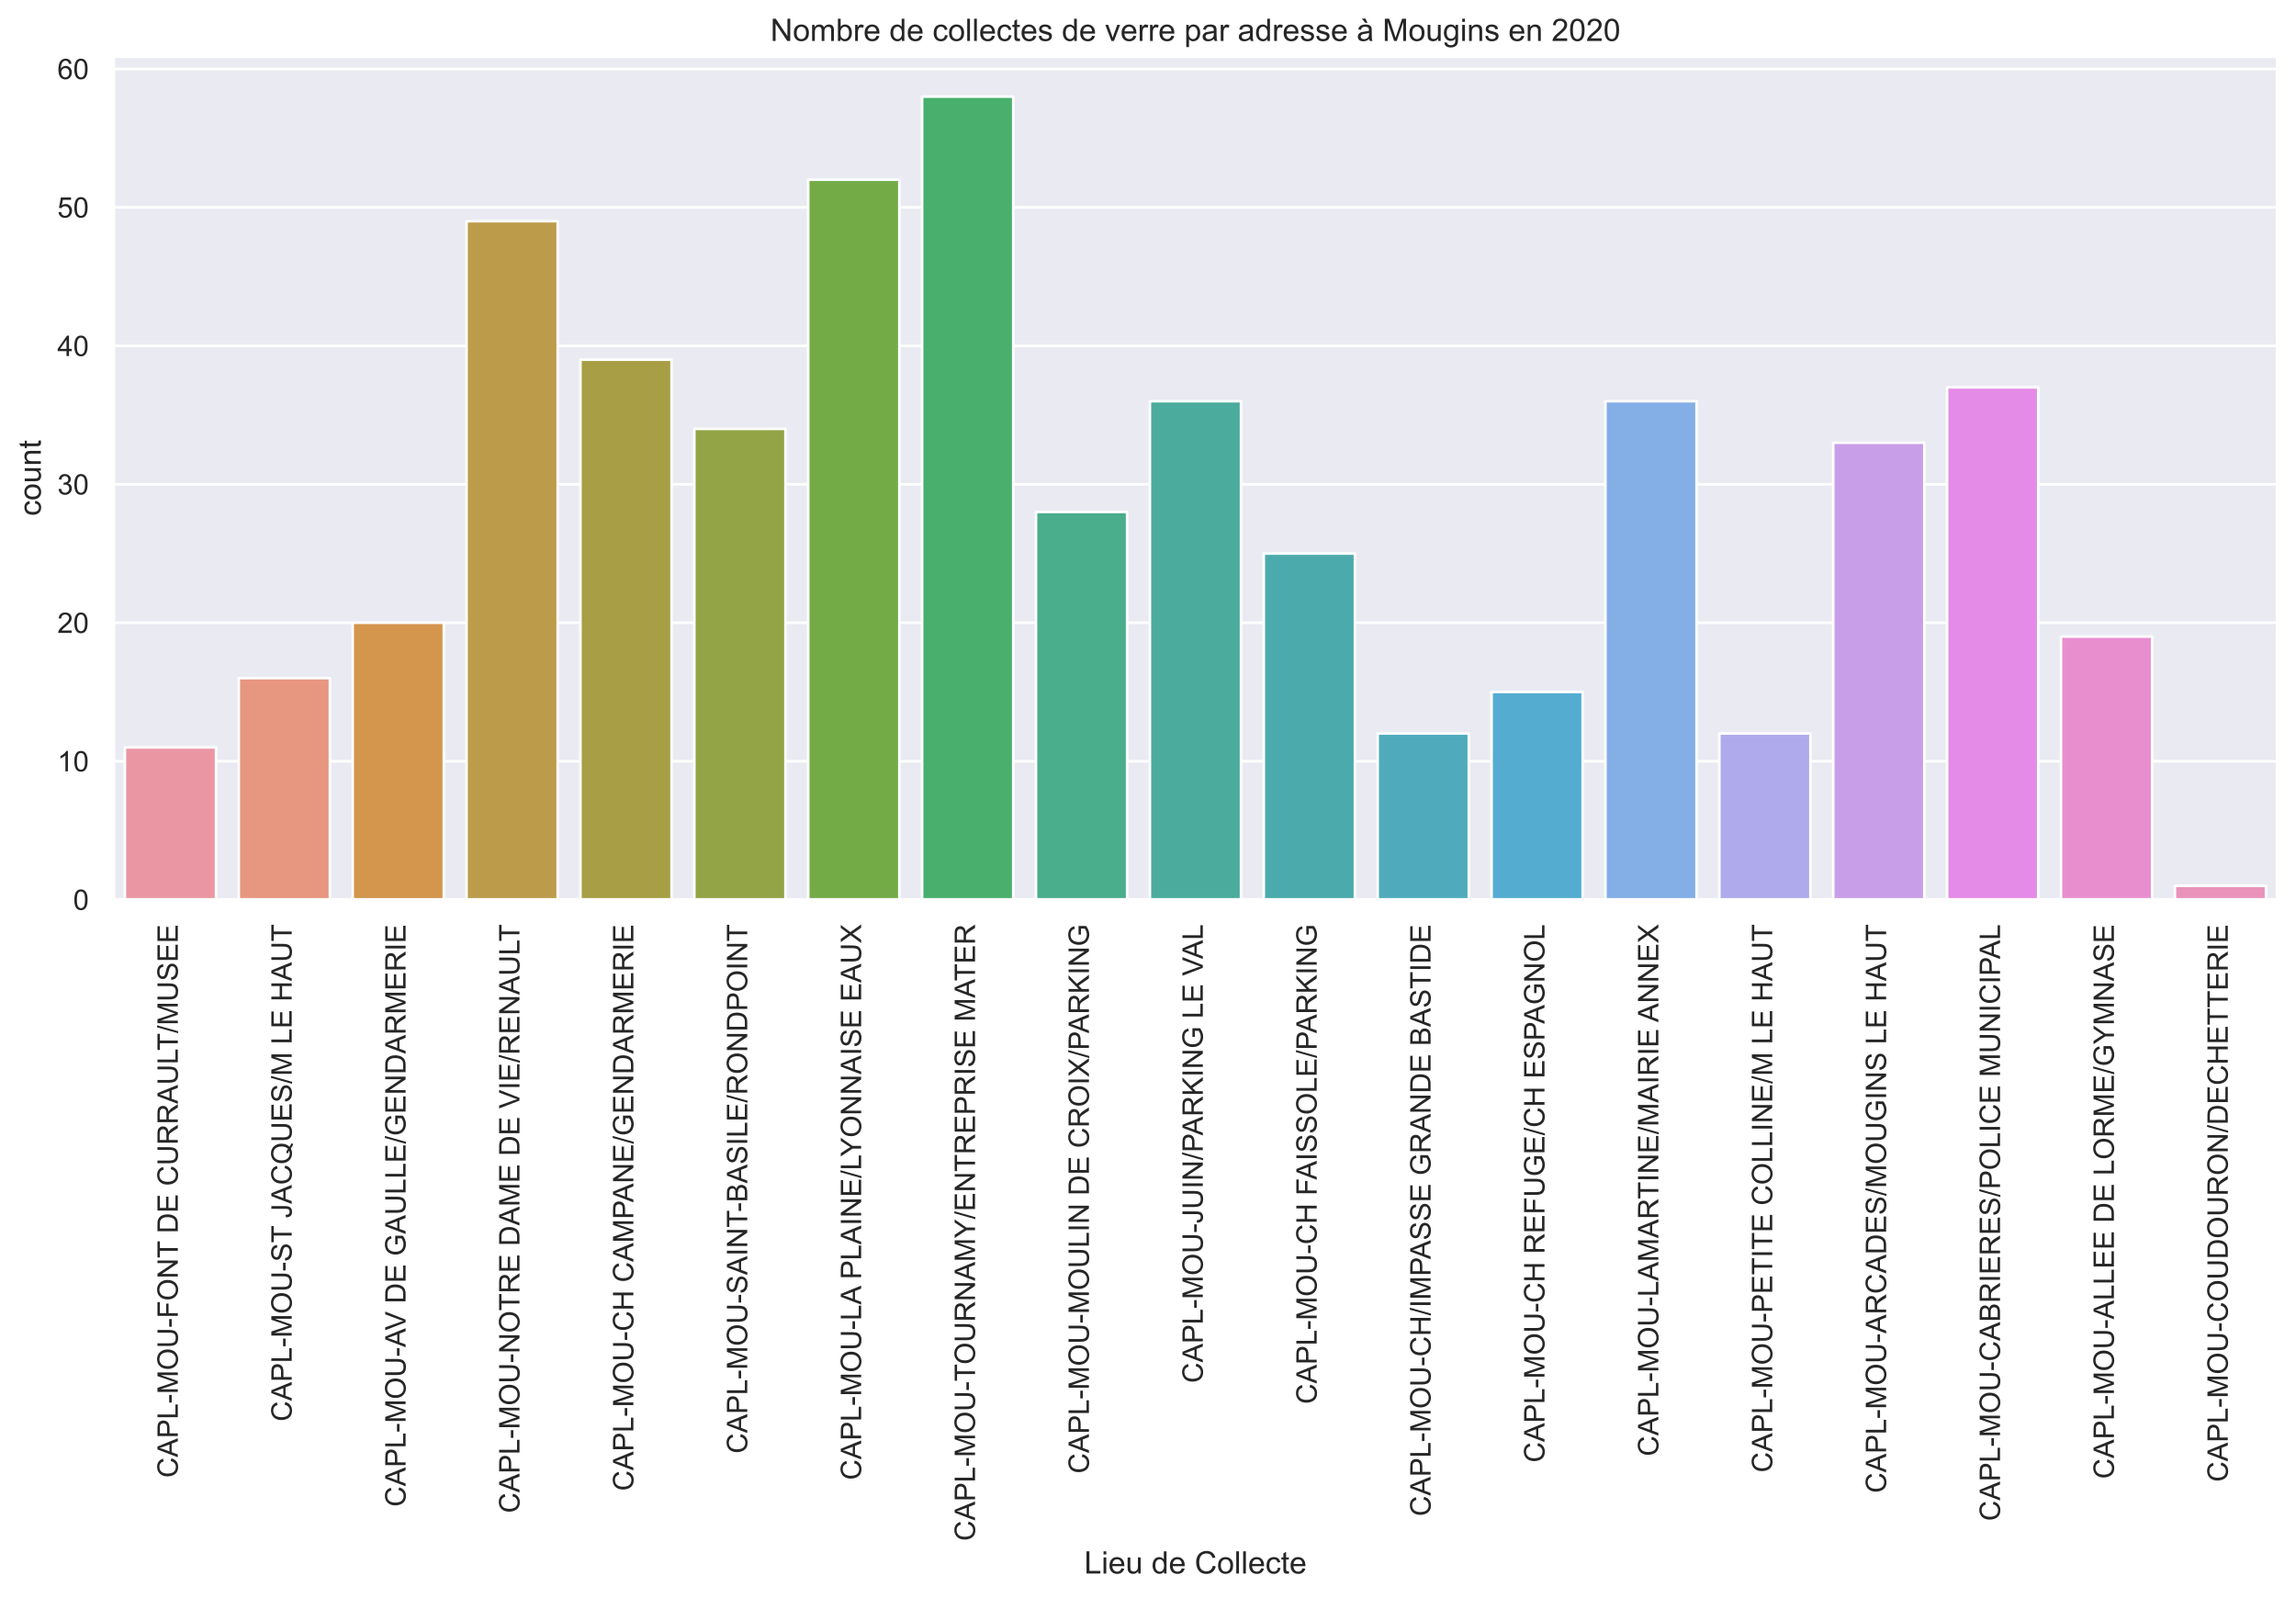 <?xml version="1.0" encoding="utf-8" standalone="no"?>
<!DOCTYPE svg PUBLIC "-//W3C//DTD SVG 1.1//EN"
  "http://www.w3.org/Graphics/SVG/1.1/DTD/svg11.dtd">
<!-- Created with matplotlib (https://matplotlib.org/) -->
<svg height="618.24pt" version="1.1" viewBox="0 0 888.108 618.24" width="888.108pt" xmlns="http://www.w3.org/2000/svg" xmlns:xlink="http://www.w3.org/1999/xlink">
 <defs>
  <style type="text/css">
*{stroke-linecap:butt;stroke-linejoin:round;}
  </style>
 </defs>
 <g id="figure_1">
  <g id="patch_1">
   <path d="M 0 618.24 
L 888.108 618.24 
L 888.108 0 
L 0 0 
z
" style="fill:#ffffff;"/>
  </g>
  <g id="axes_1">
   <g id="patch_2">
    <path d="M 43.908 347.996 
L 880.908 347.996 
L 880.908 21.836 
L 43.908 21.836 
z
" style="fill:#eaeaf2;"/>
   </g>
   <g id="matplotlib.axis_1">
    <g id="xtick_1">
     <g id="text_1">
      <!-- CAPL-MOU-FONT DE CURRAULT/MUSEE -->
      <defs>
       <path d="M 58.797 25.094 
L 68.266 22.703 
Q 65.281 11.031 57.547 4.906 
Q 49.812 -1.219 38.625 -1.219 
Q 27.047 -1.219 19.797 3.484 
Q 12.547 8.203 8.766 17.141 
Q 4.984 26.078 4.984 36.328 
Q 4.984 47.516 9.25 55.828 
Q 13.531 64.156 21.406 68.469 
Q 29.297 72.797 38.766 72.797 
Q 49.516 72.797 56.828 67.328 
Q 64.156 61.859 67.047 51.953 
L 57.719 49.75 
Q 55.219 57.562 50.484 61.125 
Q 45.75 64.703 38.578 64.703 
Q 30.328 64.703 24.781 60.734 
Q 19.234 56.781 16.984 50.109 
Q 14.75 43.453 14.75 36.375 
Q 14.75 27.25 17.406 20.438 
Q 20.062 13.625 25.672 10.25 
Q 31.297 6.891 37.844 6.891 
Q 45.797 6.891 51.312 11.469 
Q 56.844 16.062 58.797 25.094 
z
" id="ArialMT-67"/>
       <path d="M -0.141 0 
L 27.344 71.578 
L 37.547 71.578 
L 66.844 0 
L 56.062 0 
L 47.703 21.688 
L 17.781 21.688 
L 9.906 0 
z
M 20.516 29.391 
L 44.781 29.391 
L 37.312 49.219 
Q 33.891 58.25 32.234 64.062 
Q 30.859 57.172 28.375 50.391 
z
" id="ArialMT-65"/>
       <path d="M 7.719 0 
L 7.719 71.578 
L 34.719 71.578 
Q 41.844 71.578 45.609 70.906 
Q 50.875 70.016 54.438 67.547 
Q 58.016 65.094 60.188 60.641 
Q 62.359 56.203 62.359 50.875 
Q 62.359 41.75 56.547 35.422 
Q 50.734 29.109 35.547 29.109 
L 17.188 29.109 
L 17.188 0 
z
M 17.188 37.547 
L 35.688 37.547 
Q 44.875 37.547 48.734 40.969 
Q 52.594 44.391 52.594 50.594 
Q 52.594 55.078 50.312 58.266 
Q 48.047 61.469 44.344 62.5 
Q 41.938 63.141 35.5 63.141 
L 17.188 63.141 
z
" id="ArialMT-80"/>
       <path d="M 7.328 0 
L 7.328 71.578 
L 16.797 71.578 
L 16.797 8.453 
L 52.047 8.453 
L 52.047 0 
z
" id="ArialMT-76"/>
       <path d="M 3.172 21.484 
L 3.172 30.328 
L 30.172 30.328 
L 30.172 21.484 
z
" id="ArialMT-45"/>
       <path d="M 7.422 0 
L 7.422 71.578 
L 21.688 71.578 
L 38.625 20.906 
Q 40.969 13.812 42.047 10.297 
Q 43.266 14.203 45.844 21.781 
L 62.984 71.578 
L 75.734 71.578 
L 75.734 0 
L 66.609 0 
L 66.609 59.906 
L 45.797 0 
L 37.25 0 
L 16.547 60.938 
L 16.547 0 
z
" id="ArialMT-77"/>
       <path d="M 4.828 34.859 
Q 4.828 52.688 14.391 62.766 
Q 23.969 72.859 39.109 72.859 
Q 49.031 72.859 56.984 68.109 
Q 64.938 63.375 69.109 54.906 
Q 73.297 46.438 73.297 35.688 
Q 73.297 24.812 68.891 16.219 
Q 64.5 7.625 56.438 3.203 
Q 48.391 -1.219 39.062 -1.219 
Q 28.953 -1.219 20.984 3.656 
Q 13.031 8.547 8.922 16.984 
Q 4.828 25.438 4.828 34.859 
z
M 14.594 34.719 
Q 14.594 21.781 21.547 14.328 
Q 28.516 6.891 39.016 6.891 
Q 49.703 6.891 56.609 14.406 
Q 63.531 21.922 63.531 35.75 
Q 63.531 44.484 60.578 51 
Q 57.625 57.516 51.922 61.109 
Q 46.234 64.703 39.156 64.703 
Q 29.109 64.703 21.844 57.781 
Q 14.594 50.875 14.594 34.719 
z
" id="ArialMT-79"/>
       <path d="M 54.688 71.578 
L 64.156 71.578 
L 64.156 30.219 
Q 64.156 19.438 61.719 13.078 
Q 59.281 6.734 52.906 2.75 
Q 46.531 -1.219 36.188 -1.219 
Q 26.125 -1.219 19.719 2.25 
Q 13.328 5.719 10.594 12.281 
Q 7.859 18.844 7.859 30.219 
L 7.859 71.578 
L 17.328 71.578 
L 17.328 30.281 
Q 17.328 20.953 19.062 16.531 
Q 20.797 12.109 25.016 9.719 
Q 29.25 7.328 35.359 7.328 
Q 45.797 7.328 50.234 12.062 
Q 54.688 16.797 54.688 30.281 
z
" id="ArialMT-85"/>
       <path d="M 8.203 0 
L 8.203 71.578 
L 56.5 71.578 
L 56.5 63.141 
L 17.672 63.141 
L 17.672 40.969 
L 51.266 40.969 
L 51.266 32.516 
L 17.672 32.516 
L 17.672 0 
z
" id="ArialMT-70"/>
       <path d="M 7.625 0 
L 7.625 71.578 
L 17.328 71.578 
L 54.938 15.375 
L 54.938 71.578 
L 64.016 71.578 
L 64.016 0 
L 54.297 0 
L 16.703 56.25 
L 16.703 0 
z
" id="ArialMT-78"/>
       <path d="M 25.922 0 
L 25.922 63.141 
L 2.344 63.141 
L 2.344 71.578 
L 59.078 71.578 
L 59.078 63.141 
L 35.406 63.141 
L 35.406 0 
z
" id="ArialMT-84"/>
       <path id="ArialMT-32"/>
       <path d="M 7.719 0 
L 7.719 71.578 
L 32.375 71.578 
Q 40.719 71.578 45.125 70.562 
Q 51.266 69.141 55.609 65.438 
Q 61.281 60.641 64.078 53.188 
Q 66.891 45.75 66.891 36.188 
Q 66.891 28.031 64.984 21.734 
Q 63.094 15.438 60.109 11.297 
Q 57.125 7.172 53.578 4.797 
Q 50.047 2.438 45.047 1.219 
Q 40.047 0 33.547 0 
z
M 17.188 8.453 
L 32.469 8.453 
Q 39.547 8.453 43.578 9.766 
Q 47.609 11.078 50 13.484 
Q 53.375 16.844 55.25 22.531 
Q 57.125 28.219 57.125 36.328 
Q 57.125 47.562 53.438 53.594 
Q 49.75 59.625 44.484 61.672 
Q 40.672 63.141 32.234 63.141 
L 17.188 63.141 
z
" id="ArialMT-68"/>
       <path d="M 7.906 0 
L 7.906 71.578 
L 59.672 71.578 
L 59.672 63.141 
L 17.391 63.141 
L 17.391 41.219 
L 56.984 41.219 
L 56.984 32.812 
L 17.391 32.812 
L 17.391 8.453 
L 61.328 8.453 
L 61.328 0 
z
" id="ArialMT-69"/>
       <path d="M 7.859 0 
L 7.859 71.578 
L 39.594 71.578 
Q 49.172 71.578 54.141 69.641 
Q 59.125 67.719 62.109 62.828 
Q 65.094 57.953 65.094 52.047 
Q 65.094 44.438 60.156 39.203 
Q 55.219 33.984 44.922 32.562 
Q 48.688 30.766 50.641 29 
Q 54.781 25.203 58.5 19.484 
L 70.953 0 
L 59.031 0 
L 49.562 14.891 
Q 45.406 21.344 42.719 24.75 
Q 40.047 28.172 37.922 29.531 
Q 35.797 30.906 33.594 31.453 
Q 31.984 31.781 28.328 31.781 
L 17.328 31.781 
L 17.328 0 
z
M 17.328 39.984 
L 37.703 39.984 
Q 44.188 39.984 47.844 41.328 
Q 51.516 42.672 53.422 45.625 
Q 55.328 48.578 55.328 52.047 
Q 55.328 57.125 51.641 60.391 
Q 47.953 63.672 39.984 63.672 
L 17.328 63.672 
z
" id="ArialMT-82"/>
       <path d="M 0 -1.219 
L 20.75 72.797 
L 27.781 72.797 
L 7.078 -1.219 
z
" id="ArialMT-47"/>
       <path d="M 4.5 23 
L 13.422 23.781 
Q 14.062 18.406 16.375 14.969 
Q 18.703 11.531 23.578 9.406 
Q 28.469 7.281 34.578 7.281 
Q 39.984 7.281 44.141 8.891 
Q 48.297 10.5 50.312 13.297 
Q 52.344 16.109 52.344 19.438 
Q 52.344 22.797 50.391 25.312 
Q 48.438 27.828 43.953 29.547 
Q 41.062 30.672 31.203 33.031 
Q 21.344 35.406 17.391 37.5 
Q 12.25 40.188 9.734 44.156 
Q 7.234 48.141 7.234 53.078 
Q 7.234 58.5 10.297 63.203 
Q 13.375 67.922 19.281 70.359 
Q 25.203 72.797 32.422 72.797 
Q 40.375 72.797 46.453 70.234 
Q 52.547 67.672 55.812 62.688 
Q 59.078 57.719 59.328 51.422 
L 50.25 50.734 
Q 49.516 57.516 45.281 60.984 
Q 41.062 64.453 32.812 64.453 
Q 24.219 64.453 20.281 61.297 
Q 16.359 58.156 16.359 53.719 
Q 16.359 49.859 19.141 47.359 
Q 21.875 44.875 33.422 42.266 
Q 44.969 39.656 49.266 37.703 
Q 55.516 34.812 58.484 30.391 
Q 61.469 25.984 61.469 20.219 
Q 61.469 14.5 58.203 9.438 
Q 54.938 4.391 48.797 1.578 
Q 42.672 -1.219 35.016 -1.219 
Q 25.297 -1.219 18.719 1.609 
Q 12.156 4.438 8.422 10.125 
Q 4.688 15.828 4.5 23 
z
" id="ArialMT-83"/>
      </defs>
      <g style="fill:#262626;" transform="translate(68.778 571.615)rotate(-90)scale(0.11 -0.11)">
       <use xlink:href="#ArialMT-67"/>
       <use x="72.217" xlink:href="#ArialMT-65"/>
       <use x="138.916" xlink:href="#ArialMT-80"/>
       <use x="205.615" xlink:href="#ArialMT-76"/>
       <use x="261.23" xlink:href="#ArialMT-45"/>
       <use x="294.531" xlink:href="#ArialMT-77"/>
       <use x="377.832" xlink:href="#ArialMT-79"/>
       <use x="455.615" xlink:href="#ArialMT-85"/>
       <use x="527.832" xlink:href="#ArialMT-45"/>
       <use x="561.133" xlink:href="#ArialMT-70"/>
       <use x="622.217" xlink:href="#ArialMT-79"/>
       <use x="700" xlink:href="#ArialMT-78"/>
       <use x="772.217" xlink:href="#ArialMT-84"/>
       <use x="831.551" xlink:href="#ArialMT-32"/>
       <use x="859.334" xlink:href="#ArialMT-68"/>
       <use x="931.551" xlink:href="#ArialMT-69"/>
       <use x="998.25" xlink:href="#ArialMT-32"/>
       <use x="1026.033" xlink:href="#ArialMT-67"/>
       <use x="1098.25" xlink:href="#ArialMT-85"/>
       <use x="1170.467" xlink:href="#ArialMT-82"/>
       <use x="1242.684" xlink:href="#ArialMT-82"/>
       <use x="1314.9" xlink:href="#ArialMT-65"/>
       <use x="1381.6" xlink:href="#ArialMT-85"/>
       <use x="1453.816" xlink:href="#ArialMT-76"/>
       <use x="1502.057" xlink:href="#ArialMT-84"/>
       <use x="1563.141" xlink:href="#ArialMT-47"/>
       <use x="1590.924" xlink:href="#ArialMT-77"/>
       <use x="1674.225" xlink:href="#ArialMT-85"/>
       <use x="1746.441" xlink:href="#ArialMT-83"/>
       <use x="1813.141" xlink:href="#ArialMT-69"/>
       <use x="1879.84" xlink:href="#ArialMT-69"/>
      </g>
     </g>
    </g>
    <g id="xtick_2">
     <g id="text_2">
      <!-- CAPL-MOU-ST JACQUES/M LE HAUT -->
      <defs>
       <path d="M 2.875 20.312 
L 11.422 21.484 
Q 11.766 13.281 14.5 10.25 
Q 17.234 7.234 22.078 7.234 
Q 25.641 7.234 28.219 8.859 
Q 30.812 10.5 31.781 13.297 
Q 32.766 16.109 32.766 22.266 
L 32.766 71.578 
L 42.234 71.578 
L 42.234 22.797 
Q 42.234 13.812 40.062 8.875 
Q 37.891 3.953 33.172 1.359 
Q 28.469 -1.219 22.125 -1.219 
Q 12.703 -1.219 7.688 4.203 
Q 2.688 9.625 2.875 20.312 
z
" id="ArialMT-74"/>
       <path d="M 61.969 7.672 
Q 68.562 3.125 74.125 1.031 
L 71.344 -5.562 
Q 63.625 -2.781 55.953 3.219 
Q 48 -1.219 38.375 -1.219 
Q 28.656 -1.219 20.75 3.469 
Q 12.844 8.156 8.562 16.641 
Q 4.297 25.141 4.297 35.797 
Q 4.297 46.391 8.594 55.078 
Q 12.891 63.766 20.828 68.312 
Q 28.766 72.859 38.578 72.859 
Q 48.484 72.859 56.438 68.141 
Q 64.406 63.422 68.578 54.953 
Q 72.75 46.484 72.75 35.844 
Q 72.75 27 70.062 19.938 
Q 67.391 12.891 61.969 7.672 
z
M 41.109 19.781 
Q 49.312 17.484 54.641 12.938 
Q 62.984 20.562 62.984 35.844 
Q 62.984 44.531 60.031 51.016 
Q 57.078 57.516 51.391 61.109 
Q 45.703 64.703 38.625 64.703 
Q 28.031 64.703 21.047 57.453 
Q 14.062 50.203 14.062 35.797 
Q 14.062 21.828 20.969 14.359 
Q 27.875 6.891 38.625 6.891 
Q 43.703 6.891 48.188 8.797 
Q 43.75 11.672 38.812 12.891 
z
" id="ArialMT-81"/>
       <path d="M 8.016 0 
L 8.016 71.578 
L 17.484 71.578 
L 17.484 42.188 
L 54.688 42.188 
L 54.688 71.578 
L 64.156 71.578 
L 64.156 0 
L 54.688 0 
L 54.688 33.734 
L 17.484 33.734 
L 17.484 0 
z
" id="ArialMT-72"/>
      </defs>
      <g style="fill:#262626;" transform="translate(112.831 549.824)rotate(-90)scale(0.11 -0.11)">
       <use xlink:href="#ArialMT-67"/>
       <use x="72.217" xlink:href="#ArialMT-65"/>
       <use x="138.916" xlink:href="#ArialMT-80"/>
       <use x="205.615" xlink:href="#ArialMT-76"/>
       <use x="261.23" xlink:href="#ArialMT-45"/>
       <use x="294.531" xlink:href="#ArialMT-77"/>
       <use x="377.832" xlink:href="#ArialMT-79"/>
       <use x="455.615" xlink:href="#ArialMT-85"/>
       <use x="527.832" xlink:href="#ArialMT-45"/>
       <use x="561.133" xlink:href="#ArialMT-83"/>
       <use x="627.832" xlink:href="#ArialMT-84"/>
       <use x="687.166" xlink:href="#ArialMT-32"/>
       <use x="714.949" xlink:href="#ArialMT-74"/>
       <use x="764.949" xlink:href="#ArialMT-65"/>
       <use x="831.648" xlink:href="#ArialMT-67"/>
       <use x="903.865" xlink:href="#ArialMT-81"/>
       <use x="981.648" xlink:href="#ArialMT-85"/>
       <use x="1053.865" xlink:href="#ArialMT-69"/>
       <use x="1120.564" xlink:href="#ArialMT-83"/>
       <use x="1187.264" xlink:href="#ArialMT-47"/>
       <use x="1215.047" xlink:href="#ArialMT-77"/>
       <use x="1298.348" xlink:href="#ArialMT-32"/>
       <use x="1326.131" xlink:href="#ArialMT-76"/>
       <use x="1381.746" xlink:href="#ArialMT-69"/>
       <use x="1448.445" xlink:href="#ArialMT-32"/>
       <use x="1476.229" xlink:href="#ArialMT-72"/>
       <use x="1548.445" xlink:href="#ArialMT-65"/>
       <use x="1615.145" xlink:href="#ArialMT-85"/>
       <use x="1687.361" xlink:href="#ArialMT-84"/>
      </g>
     </g>
    </g>
    <g id="xtick_3">
     <g id="text_3">
      <!-- CAPL-MOU-AV DE GAULLE/GENDARMERIE -->
      <defs>
       <path d="M 28.172 0 
L 0.438 71.578 
L 10.688 71.578 
L 29.297 19.578 
Q 31.547 13.328 33.062 7.859 
Q 34.719 13.719 36.922 19.578 
L 56.25 71.578 
L 65.922 71.578 
L 37.891 0 
z
" id="ArialMT-86"/>
       <path d="M 41.219 28.078 
L 41.219 36.469 
L 71.531 36.531 
L 71.531 9.969 
Q 64.547 4.391 57.125 1.578 
Q 49.703 -1.219 41.891 -1.219 
Q 31.344 -1.219 22.719 3.297 
Q 14.109 7.812 9.719 16.359 
Q 5.328 24.906 5.328 35.453 
Q 5.328 45.906 9.688 54.953 
Q 14.062 64.016 22.266 68.406 
Q 30.469 72.797 41.156 72.797 
Q 48.922 72.797 55.188 70.281 
Q 61.469 67.781 65.031 63.281 
Q 68.609 58.797 70.453 51.562 
L 61.922 49.219 
Q 60.297 54.688 57.906 57.812 
Q 55.516 60.938 51.062 62.812 
Q 46.625 64.703 41.219 64.703 
Q 34.719 64.703 29.984 62.719 
Q 25.25 60.75 22.344 57.516 
Q 19.438 54.297 17.828 50.438 
Q 15.094 43.797 15.094 36.031 
Q 15.094 26.469 18.391 20.016 
Q 21.688 13.578 27.984 10.453 
Q 34.281 7.328 41.359 7.328 
Q 47.516 7.328 53.375 9.688 
Q 59.234 12.062 62.25 14.75 
L 62.25 28.078 
z
" id="ArialMT-71"/>
       <path d="M 9.328 0 
L 9.328 71.578 
L 18.797 71.578 
L 18.797 0 
z
" id="ArialMT-73"/>
      </defs>
      <g style="fill:#262626;" transform="translate(156.884 582.842)rotate(-90)scale(0.11 -0.11)">
       <use xlink:href="#ArialMT-67"/>
       <use x="72.217" xlink:href="#ArialMT-65"/>
       <use x="138.916" xlink:href="#ArialMT-80"/>
       <use x="205.615" xlink:href="#ArialMT-76"/>
       <use x="261.23" xlink:href="#ArialMT-45"/>
       <use x="294.531" xlink:href="#ArialMT-77"/>
       <use x="377.832" xlink:href="#ArialMT-79"/>
       <use x="455.615" xlink:href="#ArialMT-85"/>
       <use x="527.832" xlink:href="#ArialMT-45"/>
       <use x="561.133" xlink:href="#ArialMT-65"/>
       <use x="620.457" xlink:href="#ArialMT-86"/>
       <use x="687.156" xlink:href="#ArialMT-32"/>
       <use x="714.939" xlink:href="#ArialMT-68"/>
       <use x="787.156" xlink:href="#ArialMT-69"/>
       <use x="853.855" xlink:href="#ArialMT-32"/>
       <use x="881.639" xlink:href="#ArialMT-71"/>
       <use x="959.422" xlink:href="#ArialMT-65"/>
       <use x="1026.121" xlink:href="#ArialMT-85"/>
       <use x="1098.338" xlink:href="#ArialMT-76"/>
       <use x="1153.953" xlink:href="#ArialMT-76"/>
       <use x="1209.568" xlink:href="#ArialMT-69"/>
       <use x="1276.268" xlink:href="#ArialMT-47"/>
       <use x="1304.051" xlink:href="#ArialMT-71"/>
       <use x="1381.834" xlink:href="#ArialMT-69"/>
       <use x="1448.533" xlink:href="#ArialMT-78"/>
       <use x="1520.75" xlink:href="#ArialMT-68"/>
       <use x="1592.967" xlink:href="#ArialMT-65"/>
       <use x="1659.666" xlink:href="#ArialMT-82"/>
       <use x="1731.883" xlink:href="#ArialMT-77"/>
       <use x="1815.184" xlink:href="#ArialMT-69"/>
       <use x="1881.883" xlink:href="#ArialMT-82"/>
       <use x="1954.1" xlink:href="#ArialMT-73"/>
       <use x="1981.883" xlink:href="#ArialMT-69"/>
      </g>
     </g>
    </g>
    <g id="xtick_4">
     <g id="text_4">
      <!-- CAPL-MOU-NOTRE DAME DE VIE/RENAULT -->
      <g style="fill:#262626;" transform="translate(200.936 585.268)rotate(-90)scale(0.11 -0.11)">
       <use xlink:href="#ArialMT-67"/>
       <use x="72.217" xlink:href="#ArialMT-65"/>
       <use x="138.916" xlink:href="#ArialMT-80"/>
       <use x="205.615" xlink:href="#ArialMT-76"/>
       <use x="261.23" xlink:href="#ArialMT-45"/>
       <use x="294.531" xlink:href="#ArialMT-77"/>
       <use x="377.832" xlink:href="#ArialMT-79"/>
       <use x="455.615" xlink:href="#ArialMT-85"/>
       <use x="527.832" xlink:href="#ArialMT-45"/>
       <use x="561.133" xlink:href="#ArialMT-78"/>
       <use x="633.35" xlink:href="#ArialMT-79"/>
       <use x="711.133" xlink:href="#ArialMT-84"/>
       <use x="772.217" xlink:href="#ArialMT-82"/>
       <use x="844.434" xlink:href="#ArialMT-69"/>
       <use x="911.133" xlink:href="#ArialMT-32"/>
       <use x="938.916" xlink:href="#ArialMT-68"/>
       <use x="1011.133" xlink:href="#ArialMT-65"/>
       <use x="1077.832" xlink:href="#ArialMT-77"/>
       <use x="1161.133" xlink:href="#ArialMT-69"/>
       <use x="1227.832" xlink:href="#ArialMT-32"/>
       <use x="1255.615" xlink:href="#ArialMT-68"/>
       <use x="1327.832" xlink:href="#ArialMT-69"/>
       <use x="1394.531" xlink:href="#ArialMT-32"/>
       <use x="1422.314" xlink:href="#ArialMT-86"/>
       <use x="1489.014" xlink:href="#ArialMT-73"/>
       <use x="1516.797" xlink:href="#ArialMT-69"/>
       <use x="1583.496" xlink:href="#ArialMT-47"/>
       <use x="1611.279" xlink:href="#ArialMT-82"/>
       <use x="1683.496" xlink:href="#ArialMT-69"/>
       <use x="1750.195" xlink:href="#ArialMT-78"/>
       <use x="1822.412" xlink:href="#ArialMT-65"/>
       <use x="1889.111" xlink:href="#ArialMT-85"/>
       <use x="1961.328" xlink:href="#ArialMT-76"/>
       <use x="2009.568" xlink:href="#ArialMT-84"/>
      </g>
     </g>
    </g>
    <g id="xtick_5">
     <g id="text_5">
      <!-- CAPL-MOU-CH CAMPANE/GENDARMERIE -->
      <g style="fill:#262626;" transform="translate(244.989 576.709)rotate(-90)scale(0.11 -0.11)">
       <use xlink:href="#ArialMT-67"/>
       <use x="72.217" xlink:href="#ArialMT-65"/>
       <use x="138.916" xlink:href="#ArialMT-80"/>
       <use x="205.615" xlink:href="#ArialMT-76"/>
       <use x="261.23" xlink:href="#ArialMT-45"/>
       <use x="294.531" xlink:href="#ArialMT-77"/>
       <use x="377.832" xlink:href="#ArialMT-79"/>
       <use x="455.615" xlink:href="#ArialMT-85"/>
       <use x="527.832" xlink:href="#ArialMT-45"/>
       <use x="561.133" xlink:href="#ArialMT-67"/>
       <use x="633.35" xlink:href="#ArialMT-72"/>
       <use x="705.566" xlink:href="#ArialMT-32"/>
       <use x="733.35" xlink:href="#ArialMT-67"/>
       <use x="805.566" xlink:href="#ArialMT-65"/>
       <use x="872.266" xlink:href="#ArialMT-77"/>
       <use x="955.566" xlink:href="#ArialMT-80"/>
       <use x="1014.891" xlink:href="#ArialMT-65"/>
       <use x="1081.59" xlink:href="#ArialMT-78"/>
       <use x="1153.807" xlink:href="#ArialMT-69"/>
       <use x="1220.506" xlink:href="#ArialMT-47"/>
       <use x="1248.289" xlink:href="#ArialMT-71"/>
       <use x="1326.072" xlink:href="#ArialMT-69"/>
       <use x="1392.771" xlink:href="#ArialMT-78"/>
       <use x="1464.988" xlink:href="#ArialMT-68"/>
       <use x="1537.205" xlink:href="#ArialMT-65"/>
       <use x="1603.904" xlink:href="#ArialMT-82"/>
       <use x="1676.121" xlink:href="#ArialMT-77"/>
       <use x="1759.422" xlink:href="#ArialMT-69"/>
       <use x="1826.121" xlink:href="#ArialMT-82"/>
       <use x="1898.338" xlink:href="#ArialMT-73"/>
       <use x="1926.121" xlink:href="#ArialMT-69"/>
      </g>
     </g>
    </g>
    <g id="xtick_6">
     <g id="text_6">
      <!-- CAPL-MOU-SAINT-BASILE/RONDPOINT -->
      <defs>
       <path d="M 7.328 0 
L 7.328 71.578 
L 34.188 71.578 
Q 42.391 71.578 47.344 69.406 
Q 52.297 67.234 55.094 62.719 
Q 57.906 58.203 57.906 53.266 
Q 57.906 48.688 55.422 44.625 
Q 52.938 40.578 47.906 38.094 
Q 54.391 36.188 57.875 31.594 
Q 61.375 27 61.375 20.75 
Q 61.375 15.719 59.25 11.391 
Q 57.125 7.078 54 4.734 
Q 50.875 2.391 46.156 1.188 
Q 41.453 0 34.625 0 
z
M 16.797 41.5 
L 32.281 41.5 
Q 38.578 41.5 41.312 42.328 
Q 44.922 43.406 46.75 45.891 
Q 48.578 48.391 48.578 52.156 
Q 48.578 55.719 46.875 58.422 
Q 45.172 61.141 41.984 62.141 
Q 38.812 63.141 31.109 63.141 
L 16.797 63.141 
z
M 16.797 8.453 
L 34.625 8.453 
Q 39.203 8.453 41.062 8.797 
Q 44.344 9.375 46.531 10.734 
Q 48.734 12.109 50.141 14.719 
Q 51.562 17.328 51.562 20.75 
Q 51.562 24.75 49.516 27.703 
Q 47.469 30.672 43.828 31.859 
Q 40.188 33.062 33.344 33.062 
L 16.797 33.062 
z
" id="ArialMT-66"/>
      </defs>
      <g style="fill:#262626;" transform="translate(289.042 562.249)rotate(-90)scale(0.11 -0.11)">
       <use xlink:href="#ArialMT-67"/>
       <use x="72.217" xlink:href="#ArialMT-65"/>
       <use x="138.916" xlink:href="#ArialMT-80"/>
       <use x="205.615" xlink:href="#ArialMT-76"/>
       <use x="261.23" xlink:href="#ArialMT-45"/>
       <use x="294.531" xlink:href="#ArialMT-77"/>
       <use x="377.832" xlink:href="#ArialMT-79"/>
       <use x="455.615" xlink:href="#ArialMT-85"/>
       <use x="527.832" xlink:href="#ArialMT-45"/>
       <use x="561.133" xlink:href="#ArialMT-83"/>
       <use x="627.832" xlink:href="#ArialMT-65"/>
       <use x="694.531" xlink:href="#ArialMT-73"/>
       <use x="722.314" xlink:href="#ArialMT-78"/>
       <use x="794.531" xlink:href="#ArialMT-84"/>
       <use x="850.115" xlink:href="#ArialMT-45"/>
       <use x="883.416" xlink:href="#ArialMT-66"/>
       <use x="950.115" xlink:href="#ArialMT-65"/>
       <use x="1016.814" xlink:href="#ArialMT-83"/>
       <use x="1083.514" xlink:href="#ArialMT-73"/>
       <use x="1111.297" xlink:href="#ArialMT-76"/>
       <use x="1166.912" xlink:href="#ArialMT-69"/>
       <use x="1233.611" xlink:href="#ArialMT-47"/>
       <use x="1261.395" xlink:href="#ArialMT-82"/>
       <use x="1333.611" xlink:href="#ArialMT-79"/>
       <use x="1411.395" xlink:href="#ArialMT-78"/>
       <use x="1483.611" xlink:href="#ArialMT-68"/>
       <use x="1555.828" xlink:href="#ArialMT-80"/>
       <use x="1622.527" xlink:href="#ArialMT-79"/>
       <use x="1700.311" xlink:href="#ArialMT-73"/>
       <use x="1728.094" xlink:href="#ArialMT-78"/>
       <use x="1800.311" xlink:href="#ArialMT-84"/>
      </g>
     </g>
    </g>
    <g id="xtick_7">
     <g id="text_7">
      <!-- CAPL-MOU-LA PLAINE/LYONNAISE EAUX -->
      <defs>
       <path d="M 27.875 0 
L 27.875 30.328 
L 0.297 71.578 
L 11.812 71.578 
L 25.922 50 
Q 29.828 43.953 33.203 37.891 
Q 36.422 43.5 41.016 50.531 
L 54.891 71.578 
L 65.922 71.578 
L 37.359 30.328 
L 37.359 0 
z
" id="ArialMT-89"/>
       <path d="M 0.438 0 
L 28.125 37.312 
L 3.719 71.578 
L 14.984 71.578 
L 27.984 53.219 
Q 32.031 47.516 33.734 44.438 
Q 36.141 48.344 39.406 52.594 
L 53.812 71.578 
L 64.109 71.578 
L 38.969 37.844 
L 66.062 0 
L 54.344 0 
L 36.328 25.531 
Q 34.812 27.734 33.203 30.328 
Q 30.812 26.422 29.781 24.953 
L 11.812 0 
z
" id="ArialMT-88"/>
      </defs>
      <g style="fill:#262626;" transform="translate(333.094 572.477)rotate(-90)scale(0.11 -0.11)">
       <use xlink:href="#ArialMT-67"/>
       <use x="72.217" xlink:href="#ArialMT-65"/>
       <use x="138.916" xlink:href="#ArialMT-80"/>
       <use x="205.615" xlink:href="#ArialMT-76"/>
       <use x="261.23" xlink:href="#ArialMT-45"/>
       <use x="294.531" xlink:href="#ArialMT-77"/>
       <use x="377.832" xlink:href="#ArialMT-79"/>
       <use x="455.615" xlink:href="#ArialMT-85"/>
       <use x="527.832" xlink:href="#ArialMT-45"/>
       <use x="561.133" xlink:href="#ArialMT-76"/>
       <use x="616.748" xlink:href="#ArialMT-65"/>
       <use x="677.947" xlink:href="#ArialMT-32"/>
       <use x="705.73" xlink:href="#ArialMT-80"/>
       <use x="772.43" xlink:href="#ArialMT-76"/>
       <use x="828.045" xlink:href="#ArialMT-65"/>
       <use x="894.744" xlink:href="#ArialMT-73"/>
       <use x="922.527" xlink:href="#ArialMT-78"/>
       <use x="994.744" xlink:href="#ArialMT-69"/>
       <use x="1061.443" xlink:href="#ArialMT-47"/>
       <use x="1089.227" xlink:href="#ArialMT-76"/>
       <use x="1137.467" xlink:href="#ArialMT-89"/>
       <use x="1204.166" xlink:href="#ArialMT-79"/>
       <use x="1281.949" xlink:href="#ArialMT-78"/>
       <use x="1354.166" xlink:href="#ArialMT-78"/>
       <use x="1426.383" xlink:href="#ArialMT-65"/>
       <use x="1493.082" xlink:href="#ArialMT-73"/>
       <use x="1520.865" xlink:href="#ArialMT-83"/>
       <use x="1587.564" xlink:href="#ArialMT-69"/>
       <use x="1654.264" xlink:href="#ArialMT-32"/>
       <use x="1682.047" xlink:href="#ArialMT-69"/>
       <use x="1748.746" xlink:href="#ArialMT-65"/>
       <use x="1815.445" xlink:href="#ArialMT-85"/>
       <use x="1887.662" xlink:href="#ArialMT-88"/>
      </g>
     </g>
    </g>
    <g id="xtick_8">
     <g id="text_8">
      <!-- CAPL-MOU-TOURNAMY/ENTREPRISE MATER -->
      <g style="fill:#262626;" transform="translate(377.147 596.066)rotate(-90)scale(0.11 -0.11)">
       <use xlink:href="#ArialMT-67"/>
       <use x="72.217" xlink:href="#ArialMT-65"/>
       <use x="138.916" xlink:href="#ArialMT-80"/>
       <use x="205.615" xlink:href="#ArialMT-76"/>
       <use x="261.23" xlink:href="#ArialMT-45"/>
       <use x="294.531" xlink:href="#ArialMT-77"/>
       <use x="377.832" xlink:href="#ArialMT-79"/>
       <use x="455.615" xlink:href="#ArialMT-85"/>
       <use x="527.832" xlink:href="#ArialMT-45"/>
       <use x="561.133" xlink:href="#ArialMT-84"/>
       <use x="620.467" xlink:href="#ArialMT-79"/>
       <use x="698.25" xlink:href="#ArialMT-85"/>
       <use x="770.467" xlink:href="#ArialMT-82"/>
       <use x="842.684" xlink:href="#ArialMT-78"/>
       <use x="914.9" xlink:href="#ArialMT-65"/>
       <use x="981.6" xlink:href="#ArialMT-77"/>
       <use x="1064.9" xlink:href="#ArialMT-89"/>
       <use x="1131.6" xlink:href="#ArialMT-47"/>
       <use x="1159.383" xlink:href="#ArialMT-69"/>
       <use x="1226.082" xlink:href="#ArialMT-78"/>
       <use x="1298.299" xlink:href="#ArialMT-84"/>
       <use x="1359.383" xlink:href="#ArialMT-82"/>
       <use x="1431.6" xlink:href="#ArialMT-69"/>
       <use x="1498.299" xlink:href="#ArialMT-80"/>
       <use x="1564.998" xlink:href="#ArialMT-82"/>
       <use x="1637.215" xlink:href="#ArialMT-73"/>
       <use x="1664.998" xlink:href="#ArialMT-83"/>
       <use x="1731.697" xlink:href="#ArialMT-69"/>
       <use x="1798.396" xlink:href="#ArialMT-32"/>
       <use x="1826.18" xlink:href="#ArialMT-77"/>
       <use x="1909.48" xlink:href="#ArialMT-65"/>
       <use x="1968.805" xlink:href="#ArialMT-84"/>
       <use x="2029.889" xlink:href="#ArialMT-69"/>
       <use x="2096.588" xlink:href="#ArialMT-82"/>
      </g>
     </g>
    </g>
    <g id="xtick_9">
     <g id="text_9">
      <!-- CAPL-MOU-MOULIN DE CROIX/PARKING -->
      <defs>
       <path d="M 7.328 0 
L 7.328 71.578 
L 16.797 71.578 
L 16.797 36.078 
L 52.344 71.578 
L 65.188 71.578 
L 35.156 42.578 
L 66.5 0 
L 54 0 
L 28.516 36.234 
L 16.797 24.812 
L 16.797 0 
z
" id="ArialMT-75"/>
      </defs>
      <g style="fill:#262626;" transform="translate(421.199 569.987)rotate(-90)scale(0.11 -0.11)">
       <use xlink:href="#ArialMT-67"/>
       <use x="72.217" xlink:href="#ArialMT-65"/>
       <use x="138.916" xlink:href="#ArialMT-80"/>
       <use x="205.615" xlink:href="#ArialMT-76"/>
       <use x="261.23" xlink:href="#ArialMT-45"/>
       <use x="294.531" xlink:href="#ArialMT-77"/>
       <use x="377.832" xlink:href="#ArialMT-79"/>
       <use x="455.615" xlink:href="#ArialMT-85"/>
       <use x="527.832" xlink:href="#ArialMT-45"/>
       <use x="561.133" xlink:href="#ArialMT-77"/>
       <use x="644.434" xlink:href="#ArialMT-79"/>
       <use x="722.217" xlink:href="#ArialMT-85"/>
       <use x="794.434" xlink:href="#ArialMT-76"/>
       <use x="850.049" xlink:href="#ArialMT-73"/>
       <use x="877.832" xlink:href="#ArialMT-78"/>
       <use x="950.049" xlink:href="#ArialMT-32"/>
       <use x="977.832" xlink:href="#ArialMT-68"/>
       <use x="1050.049" xlink:href="#ArialMT-69"/>
       <use x="1116.748" xlink:href="#ArialMT-32"/>
       <use x="1144.531" xlink:href="#ArialMT-67"/>
       <use x="1216.748" xlink:href="#ArialMT-82"/>
       <use x="1288.965" xlink:href="#ArialMT-79"/>
       <use x="1366.748" xlink:href="#ArialMT-73"/>
       <use x="1394.531" xlink:href="#ArialMT-88"/>
       <use x="1461.23" xlink:href="#ArialMT-47"/>
       <use x="1489.014" xlink:href="#ArialMT-80"/>
       <use x="1548.338" xlink:href="#ArialMT-65"/>
       <use x="1615.037" xlink:href="#ArialMT-82"/>
       <use x="1687.254" xlink:href="#ArialMT-75"/>
       <use x="1753.953" xlink:href="#ArialMT-73"/>
       <use x="1781.736" xlink:href="#ArialMT-78"/>
       <use x="1853.953" xlink:href="#ArialMT-71"/>
      </g>
     </g>
    </g>
    <g id="xtick_10">
     <g id="text_10">
      <!-- CAPL-MOU-JUIN/PARKING LE VAL -->
      <g style="fill:#262626;" transform="translate(465.252 534.967)rotate(-90)scale(0.11 -0.11)">
       <use xlink:href="#ArialMT-67"/>
       <use x="72.217" xlink:href="#ArialMT-65"/>
       <use x="138.916" xlink:href="#ArialMT-80"/>
       <use x="205.615" xlink:href="#ArialMT-76"/>
       <use x="261.23" xlink:href="#ArialMT-45"/>
       <use x="294.531" xlink:href="#ArialMT-77"/>
       <use x="377.832" xlink:href="#ArialMT-79"/>
       <use x="455.615" xlink:href="#ArialMT-85"/>
       <use x="527.832" xlink:href="#ArialMT-45"/>
       <use x="561.133" xlink:href="#ArialMT-74"/>
       <use x="611.133" xlink:href="#ArialMT-85"/>
       <use x="683.35" xlink:href="#ArialMT-73"/>
       <use x="711.133" xlink:href="#ArialMT-78"/>
       <use x="783.35" xlink:href="#ArialMT-47"/>
       <use x="811.133" xlink:href="#ArialMT-80"/>
       <use x="870.457" xlink:href="#ArialMT-65"/>
       <use x="937.156" xlink:href="#ArialMT-82"/>
       <use x="1009.373" xlink:href="#ArialMT-75"/>
       <use x="1076.072" xlink:href="#ArialMT-73"/>
       <use x="1103.855" xlink:href="#ArialMT-78"/>
       <use x="1176.072" xlink:href="#ArialMT-71"/>
       <use x="1253.855" xlink:href="#ArialMT-32"/>
       <use x="1281.639" xlink:href="#ArialMT-76"/>
       <use x="1337.254" xlink:href="#ArialMT-69"/>
       <use x="1403.953" xlink:href="#ArialMT-32"/>
       <use x="1431.736" xlink:href="#ArialMT-86"/>
       <use x="1491.061" xlink:href="#ArialMT-65"/>
       <use x="1557.76" xlink:href="#ArialMT-76"/>
      </g>
     </g>
    </g>
    <g id="xtick_11">
     <g id="text_11">
      <!-- CAPL-MOU-CH FAISSOLE/PARKING -->
      <g style="fill:#262626;" transform="translate(509.305 543.113)rotate(-90)scale(0.11 -0.11)">
       <use xlink:href="#ArialMT-67"/>
       <use x="72.217" xlink:href="#ArialMT-65"/>
       <use x="138.916" xlink:href="#ArialMT-80"/>
       <use x="205.615" xlink:href="#ArialMT-76"/>
       <use x="261.23" xlink:href="#ArialMT-45"/>
       <use x="294.531" xlink:href="#ArialMT-77"/>
       <use x="377.832" xlink:href="#ArialMT-79"/>
       <use x="455.615" xlink:href="#ArialMT-85"/>
       <use x="527.832" xlink:href="#ArialMT-45"/>
       <use x="561.133" xlink:href="#ArialMT-67"/>
       <use x="633.35" xlink:href="#ArialMT-72"/>
       <use x="705.566" xlink:href="#ArialMT-32"/>
       <use x="733.35" xlink:href="#ArialMT-70"/>
       <use x="788.934" xlink:href="#ArialMT-65"/>
       <use x="855.633" xlink:href="#ArialMT-73"/>
       <use x="883.416" xlink:href="#ArialMT-83"/>
       <use x="950.115" xlink:href="#ArialMT-83"/>
       <use x="1016.814" xlink:href="#ArialMT-79"/>
       <use x="1094.598" xlink:href="#ArialMT-76"/>
       <use x="1150.213" xlink:href="#ArialMT-69"/>
       <use x="1216.912" xlink:href="#ArialMT-47"/>
       <use x="1244.695" xlink:href="#ArialMT-80"/>
       <use x="1304.02" xlink:href="#ArialMT-65"/>
       <use x="1370.719" xlink:href="#ArialMT-82"/>
       <use x="1442.936" xlink:href="#ArialMT-75"/>
       <use x="1509.635" xlink:href="#ArialMT-73"/>
       <use x="1537.418" xlink:href="#ArialMT-78"/>
       <use x="1609.635" xlink:href="#ArialMT-71"/>
      </g>
     </g>
    </g>
    <g id="xtick_12">
     <g id="text_12">
      <!-- CAPL-MOU-CH/IMPASSE GRANDE BASTIDE -->
      <g style="fill:#262626;" transform="translate(553.357 586.501)rotate(-90)scale(0.11 -0.11)">
       <use xlink:href="#ArialMT-67"/>
       <use x="72.217" xlink:href="#ArialMT-65"/>
       <use x="138.916" xlink:href="#ArialMT-80"/>
       <use x="205.615" xlink:href="#ArialMT-76"/>
       <use x="261.23" xlink:href="#ArialMT-45"/>
       <use x="294.531" xlink:href="#ArialMT-77"/>
       <use x="377.832" xlink:href="#ArialMT-79"/>
       <use x="455.615" xlink:href="#ArialMT-85"/>
       <use x="527.832" xlink:href="#ArialMT-45"/>
       <use x="561.133" xlink:href="#ArialMT-67"/>
       <use x="633.35" xlink:href="#ArialMT-72"/>
       <use x="705.566" xlink:href="#ArialMT-47"/>
       <use x="733.35" xlink:href="#ArialMT-73"/>
       <use x="761.133" xlink:href="#ArialMT-77"/>
       <use x="844.434" xlink:href="#ArialMT-80"/>
       <use x="903.758" xlink:href="#ArialMT-65"/>
       <use x="970.457" xlink:href="#ArialMT-83"/>
       <use x="1037.156" xlink:href="#ArialMT-83"/>
       <use x="1103.855" xlink:href="#ArialMT-69"/>
       <use x="1170.555" xlink:href="#ArialMT-32"/>
       <use x="1198.338" xlink:href="#ArialMT-71"/>
       <use x="1276.121" xlink:href="#ArialMT-82"/>
       <use x="1348.338" xlink:href="#ArialMT-65"/>
       <use x="1415.037" xlink:href="#ArialMT-78"/>
       <use x="1487.254" xlink:href="#ArialMT-68"/>
       <use x="1559.471" xlink:href="#ArialMT-69"/>
       <use x="1626.17" xlink:href="#ArialMT-32"/>
       <use x="1653.953" xlink:href="#ArialMT-66"/>
       <use x="1720.652" xlink:href="#ArialMT-65"/>
       <use x="1787.352" xlink:href="#ArialMT-83"/>
       <use x="1854.051" xlink:href="#ArialMT-84"/>
       <use x="1915.135" xlink:href="#ArialMT-73"/>
       <use x="1942.918" xlink:href="#ArialMT-68"/>
       <use x="2015.135" xlink:href="#ArialMT-69"/>
      </g>
     </g>
    </g>
    <g id="xtick_13">
     <g id="text_13">
      <!-- CAPL-MOU-CH REFUGE/CH ESPAGNOL -->
      <g style="fill:#262626;" transform="translate(597.41 565.712)rotate(-90)scale(0.11 -0.11)">
       <use xlink:href="#ArialMT-67"/>
       <use x="72.217" xlink:href="#ArialMT-65"/>
       <use x="138.916" xlink:href="#ArialMT-80"/>
       <use x="205.615" xlink:href="#ArialMT-76"/>
       <use x="261.23" xlink:href="#ArialMT-45"/>
       <use x="294.531" xlink:href="#ArialMT-77"/>
       <use x="377.832" xlink:href="#ArialMT-79"/>
       <use x="455.615" xlink:href="#ArialMT-85"/>
       <use x="527.832" xlink:href="#ArialMT-45"/>
       <use x="561.133" xlink:href="#ArialMT-67"/>
       <use x="633.35" xlink:href="#ArialMT-72"/>
       <use x="705.566" xlink:href="#ArialMT-32"/>
       <use x="733.35" xlink:href="#ArialMT-82"/>
       <use x="805.566" xlink:href="#ArialMT-69"/>
       <use x="872.266" xlink:href="#ArialMT-70"/>
       <use x="933.35" xlink:href="#ArialMT-85"/>
       <use x="1005.566" xlink:href="#ArialMT-71"/>
       <use x="1083.35" xlink:href="#ArialMT-69"/>
       <use x="1150.049" xlink:href="#ArialMT-47"/>
       <use x="1177.832" xlink:href="#ArialMT-67"/>
       <use x="1250.049" xlink:href="#ArialMT-72"/>
       <use x="1322.266" xlink:href="#ArialMT-32"/>
       <use x="1350.049" xlink:href="#ArialMT-69"/>
       <use x="1416.748" xlink:href="#ArialMT-83"/>
       <use x="1483.447" xlink:href="#ArialMT-80"/>
       <use x="1542.771" xlink:href="#ArialMT-65"/>
       <use x="1609.471" xlink:href="#ArialMT-71"/>
       <use x="1687.254" xlink:href="#ArialMT-78"/>
       <use x="1759.471" xlink:href="#ArialMT-79"/>
       <use x="1837.254" xlink:href="#ArialMT-76"/>
      </g>
     </g>
    </g>
    <g id="xtick_14">
     <g id="text_14">
      <!-- CAPL-MOU-LAMARTINE/MAIRIE ANNEX -->
      <g style="fill:#262626;" transform="translate(641.463 563.282)rotate(-90)scale(0.11 -0.11)">
       <use xlink:href="#ArialMT-67"/>
       <use x="72.217" xlink:href="#ArialMT-65"/>
       <use x="138.916" xlink:href="#ArialMT-80"/>
       <use x="205.615" xlink:href="#ArialMT-76"/>
       <use x="261.23" xlink:href="#ArialMT-45"/>
       <use x="294.531" xlink:href="#ArialMT-77"/>
       <use x="377.832" xlink:href="#ArialMT-79"/>
       <use x="455.615" xlink:href="#ArialMT-85"/>
       <use x="527.832" xlink:href="#ArialMT-45"/>
       <use x="561.133" xlink:href="#ArialMT-76"/>
       <use x="616.748" xlink:href="#ArialMT-65"/>
       <use x="683.447" xlink:href="#ArialMT-77"/>
       <use x="766.748" xlink:href="#ArialMT-65"/>
       <use x="833.447" xlink:href="#ArialMT-82"/>
       <use x="903.914" xlink:href="#ArialMT-84"/>
       <use x="964.998" xlink:href="#ArialMT-73"/>
       <use x="992.781" xlink:href="#ArialMT-78"/>
       <use x="1064.998" xlink:href="#ArialMT-69"/>
       <use x="1131.697" xlink:href="#ArialMT-47"/>
       <use x="1159.48" xlink:href="#ArialMT-77"/>
       <use x="1242.781" xlink:href="#ArialMT-65"/>
       <use x="1309.48" xlink:href="#ArialMT-73"/>
       <use x="1337.264" xlink:href="#ArialMT-82"/>
       <use x="1409.48" xlink:href="#ArialMT-73"/>
       <use x="1437.264" xlink:href="#ArialMT-69"/>
       <use x="1503.963" xlink:href="#ArialMT-32"/>
       <use x="1526.246" xlink:href="#ArialMT-65"/>
       <use x="1592.945" xlink:href="#ArialMT-78"/>
       <use x="1665.162" xlink:href="#ArialMT-78"/>
       <use x="1737.379" xlink:href="#ArialMT-69"/>
       <use x="1804.078" xlink:href="#ArialMT-88"/>
      </g>
     </g>
    </g>
    <g id="xtick_15">
     <g id="text_15">
      <!-- CAPL-MOU-PETITE COLLINE/M LE HAUT -->
      <g style="fill:#262626;" transform="translate(685.515 569.581)rotate(-90)scale(0.11 -0.11)">
       <use xlink:href="#ArialMT-67"/>
       <use x="72.217" xlink:href="#ArialMT-65"/>
       <use x="138.916" xlink:href="#ArialMT-80"/>
       <use x="205.615" xlink:href="#ArialMT-76"/>
       <use x="261.23" xlink:href="#ArialMT-45"/>
       <use x="294.531" xlink:href="#ArialMT-77"/>
       <use x="377.832" xlink:href="#ArialMT-79"/>
       <use x="455.615" xlink:href="#ArialMT-85"/>
       <use x="527.832" xlink:href="#ArialMT-45"/>
       <use x="561.133" xlink:href="#ArialMT-80"/>
       <use x="627.832" xlink:href="#ArialMT-69"/>
       <use x="694.531" xlink:href="#ArialMT-84"/>
       <use x="755.615" xlink:href="#ArialMT-73"/>
       <use x="783.398" xlink:href="#ArialMT-84"/>
       <use x="844.482" xlink:href="#ArialMT-69"/>
       <use x="911.182" xlink:href="#ArialMT-32"/>
       <use x="938.965" xlink:href="#ArialMT-67"/>
       <use x="1011.182" xlink:href="#ArialMT-79"/>
       <use x="1088.965" xlink:href="#ArialMT-76"/>
       <use x="1144.58" xlink:href="#ArialMT-76"/>
       <use x="1200.195" xlink:href="#ArialMT-73"/>
       <use x="1227.979" xlink:href="#ArialMT-78"/>
       <use x="1300.195" xlink:href="#ArialMT-69"/>
       <use x="1366.895" xlink:href="#ArialMT-47"/>
       <use x="1394.678" xlink:href="#ArialMT-77"/>
       <use x="1477.979" xlink:href="#ArialMT-32"/>
       <use x="1505.762" xlink:href="#ArialMT-76"/>
       <use x="1561.377" xlink:href="#ArialMT-69"/>
       <use x="1628.076" xlink:href="#ArialMT-32"/>
       <use x="1655.859" xlink:href="#ArialMT-72"/>
       <use x="1728.076" xlink:href="#ArialMT-65"/>
       <use x="1794.775" xlink:href="#ArialMT-85"/>
       <use x="1866.992" xlink:href="#ArialMT-84"/>
      </g>
     </g>
    </g>
    <g id="xtick_16">
     <g id="text_16">
      <!-- CAPL-MOU-ARCADES/MOUGINS LE HAUT -->
      <g style="fill:#262626;" transform="translate(729.568 577.524)rotate(-90)scale(0.11 -0.11)">
       <use xlink:href="#ArialMT-67"/>
       <use x="72.217" xlink:href="#ArialMT-65"/>
       <use x="138.916" xlink:href="#ArialMT-80"/>
       <use x="205.615" xlink:href="#ArialMT-76"/>
       <use x="261.23" xlink:href="#ArialMT-45"/>
       <use x="294.531" xlink:href="#ArialMT-77"/>
       <use x="377.832" xlink:href="#ArialMT-79"/>
       <use x="455.615" xlink:href="#ArialMT-85"/>
       <use x="527.832" xlink:href="#ArialMT-45"/>
       <use x="561.133" xlink:href="#ArialMT-65"/>
       <use x="627.832" xlink:href="#ArialMT-82"/>
       <use x="700.049" xlink:href="#ArialMT-67"/>
       <use x="772.266" xlink:href="#ArialMT-65"/>
       <use x="838.965" xlink:href="#ArialMT-68"/>
       <use x="911.182" xlink:href="#ArialMT-69"/>
       <use x="977.881" xlink:href="#ArialMT-83"/>
       <use x="1044.58" xlink:href="#ArialMT-47"/>
       <use x="1072.363" xlink:href="#ArialMT-77"/>
       <use x="1155.664" xlink:href="#ArialMT-79"/>
       <use x="1233.447" xlink:href="#ArialMT-85"/>
       <use x="1305.664" xlink:href="#ArialMT-71"/>
       <use x="1383.447" xlink:href="#ArialMT-73"/>
       <use x="1411.23" xlink:href="#ArialMT-78"/>
       <use x="1483.447" xlink:href="#ArialMT-83"/>
       <use x="1550.146" xlink:href="#ArialMT-32"/>
       <use x="1577.93" xlink:href="#ArialMT-76"/>
       <use x="1633.545" xlink:href="#ArialMT-69"/>
       <use x="1700.244" xlink:href="#ArialMT-32"/>
       <use x="1728.027" xlink:href="#ArialMT-72"/>
       <use x="1800.244" xlink:href="#ArialMT-65"/>
       <use x="1866.943" xlink:href="#ArialMT-85"/>
       <use x="1939.16" xlink:href="#ArialMT-84"/>
      </g>
     </g>
    </g>
    <g id="xtick_17">
     <g id="text_17">
      <!-- CAPL-MOU-CABRIERES/POLICE MUNICIPAL -->
      <g style="fill:#262626;" transform="translate(773.621 588.342)rotate(-90)scale(0.11 -0.11)">
       <use xlink:href="#ArialMT-67"/>
       <use x="72.217" xlink:href="#ArialMT-65"/>
       <use x="138.916" xlink:href="#ArialMT-80"/>
       <use x="205.615" xlink:href="#ArialMT-76"/>
       <use x="261.23" xlink:href="#ArialMT-45"/>
       <use x="294.531" xlink:href="#ArialMT-77"/>
       <use x="377.832" xlink:href="#ArialMT-79"/>
       <use x="455.615" xlink:href="#ArialMT-85"/>
       <use x="527.832" xlink:href="#ArialMT-45"/>
       <use x="561.133" xlink:href="#ArialMT-67"/>
       <use x="633.35" xlink:href="#ArialMT-65"/>
       <use x="700.049" xlink:href="#ArialMT-66"/>
       <use x="766.748" xlink:href="#ArialMT-82"/>
       <use x="838.965" xlink:href="#ArialMT-73"/>
       <use x="866.748" xlink:href="#ArialMT-69"/>
       <use x="933.447" xlink:href="#ArialMT-82"/>
       <use x="1005.664" xlink:href="#ArialMT-69"/>
       <use x="1072.363" xlink:href="#ArialMT-83"/>
       <use x="1139.062" xlink:href="#ArialMT-47"/>
       <use x="1166.846" xlink:href="#ArialMT-80"/>
       <use x="1233.545" xlink:href="#ArialMT-79"/>
       <use x="1311.328" xlink:href="#ArialMT-76"/>
       <use x="1366.943" xlink:href="#ArialMT-73"/>
       <use x="1394.727" xlink:href="#ArialMT-67"/>
       <use x="1466.943" xlink:href="#ArialMT-69"/>
       <use x="1533.643" xlink:href="#ArialMT-32"/>
       <use x="1561.426" xlink:href="#ArialMT-77"/>
       <use x="1644.727" xlink:href="#ArialMT-85"/>
       <use x="1716.943" xlink:href="#ArialMT-78"/>
       <use x="1789.16" xlink:href="#ArialMT-73"/>
       <use x="1816.943" xlink:href="#ArialMT-67"/>
       <use x="1889.16" xlink:href="#ArialMT-73"/>
       <use x="1916.943" xlink:href="#ArialMT-80"/>
       <use x="1976.268" xlink:href="#ArialMT-65"/>
       <use x="2042.967" xlink:href="#ArialMT-76"/>
      </g>
     </g>
    </g>
    <g id="xtick_18">
     <g id="text_18">
      <!-- CAPL-MOU-ALLEE DE LORME/GYMNASE -->
      <g style="fill:#262626;" transform="translate(817.673 572.044)rotate(-90)scale(0.11 -0.11)">
       <use xlink:href="#ArialMT-67"/>
       <use x="72.217" xlink:href="#ArialMT-65"/>
       <use x="138.916" xlink:href="#ArialMT-80"/>
       <use x="205.615" xlink:href="#ArialMT-76"/>
       <use x="261.23" xlink:href="#ArialMT-45"/>
       <use x="294.531" xlink:href="#ArialMT-77"/>
       <use x="377.832" xlink:href="#ArialMT-79"/>
       <use x="455.615" xlink:href="#ArialMT-85"/>
       <use x="527.832" xlink:href="#ArialMT-45"/>
       <use x="561.133" xlink:href="#ArialMT-65"/>
       <use x="627.832" xlink:href="#ArialMT-76"/>
       <use x="683.447" xlink:href="#ArialMT-76"/>
       <use x="739.062" xlink:href="#ArialMT-69"/>
       <use x="805.762" xlink:href="#ArialMT-69"/>
       <use x="872.461" xlink:href="#ArialMT-32"/>
       <use x="900.244" xlink:href="#ArialMT-68"/>
       <use x="972.461" xlink:href="#ArialMT-69"/>
       <use x="1039.16" xlink:href="#ArialMT-32"/>
       <use x="1066.943" xlink:href="#ArialMT-76"/>
       <use x="1122.559" xlink:href="#ArialMT-79"/>
       <use x="1200.342" xlink:href="#ArialMT-82"/>
       <use x="1272.559" xlink:href="#ArialMT-77"/>
       <use x="1355.859" xlink:href="#ArialMT-69"/>
       <use x="1422.559" xlink:href="#ArialMT-47"/>
       <use x="1450.342" xlink:href="#ArialMT-71"/>
       <use x="1528.125" xlink:href="#ArialMT-89"/>
       <use x="1594.824" xlink:href="#ArialMT-77"/>
       <use x="1678.125" xlink:href="#ArialMT-78"/>
       <use x="1750.342" xlink:href="#ArialMT-65"/>
       <use x="1817.041" xlink:href="#ArialMT-83"/>
       <use x="1883.74" xlink:href="#ArialMT-69"/>
      </g>
     </g>
    </g>
    <g id="xtick_19">
     <g id="text_19">
      <!-- CAPL-MOU-COUDOURON/DECHETTERIE -->
      <g style="fill:#262626;" transform="translate(861.726 573.227)rotate(-90)scale(0.11 -0.11)">
       <use xlink:href="#ArialMT-67"/>
       <use x="72.217" xlink:href="#ArialMT-65"/>
       <use x="138.916" xlink:href="#ArialMT-80"/>
       <use x="205.615" xlink:href="#ArialMT-76"/>
       <use x="261.23" xlink:href="#ArialMT-45"/>
       <use x="294.531" xlink:href="#ArialMT-77"/>
       <use x="377.832" xlink:href="#ArialMT-79"/>
       <use x="455.615" xlink:href="#ArialMT-85"/>
       <use x="527.832" xlink:href="#ArialMT-45"/>
       <use x="561.133" xlink:href="#ArialMT-67"/>
       <use x="633.35" xlink:href="#ArialMT-79"/>
       <use x="711.133" xlink:href="#ArialMT-85"/>
       <use x="783.35" xlink:href="#ArialMT-68"/>
       <use x="855.566" xlink:href="#ArialMT-79"/>
       <use x="933.35" xlink:href="#ArialMT-85"/>
       <use x="1005.566" xlink:href="#ArialMT-82"/>
       <use x="1077.783" xlink:href="#ArialMT-79"/>
       <use x="1155.566" xlink:href="#ArialMT-78"/>
       <use x="1227.783" xlink:href="#ArialMT-47"/>
       <use x="1255.566" xlink:href="#ArialMT-68"/>
       <use x="1327.783" xlink:href="#ArialMT-69"/>
       <use x="1394.482" xlink:href="#ArialMT-67"/>
       <use x="1466.699" xlink:href="#ArialMT-72"/>
       <use x="1538.916" xlink:href="#ArialMT-69"/>
       <use x="1605.615" xlink:href="#ArialMT-84"/>
       <use x="1666.699" xlink:href="#ArialMT-84"/>
       <use x="1727.783" xlink:href="#ArialMT-69"/>
       <use x="1794.482" xlink:href="#ArialMT-82"/>
       <use x="1866.699" xlink:href="#ArialMT-73"/>
       <use x="1894.482" xlink:href="#ArialMT-69"/>
      </g>
     </g>
    </g>
    <g id="text_20">
     <!-- Lieu de Collecte -->
     <defs>
      <path d="M 6.641 61.469 
L 6.641 71.578 
L 15.438 71.578 
L 15.438 61.469 
z
M 6.641 0 
L 6.641 51.859 
L 15.438 51.859 
L 15.438 0 
z
" id="ArialMT-105"/>
      <path d="M 42.094 16.703 
L 51.172 15.578 
Q 49.031 7.625 43.219 3.219 
Q 37.406 -1.172 28.375 -1.172 
Q 17 -1.172 10.328 5.828 
Q 3.656 12.844 3.656 25.484 
Q 3.656 38.578 10.391 45.797 
Q 17.141 53.031 27.875 53.031 
Q 38.281 53.031 44.875 45.953 
Q 51.469 38.875 51.469 26.031 
Q 51.469 25.25 51.422 23.688 
L 12.75 23.688 
Q 13.234 15.141 17.578 10.594 
Q 21.922 6.062 28.422 6.062 
Q 33.25 6.062 36.672 8.594 
Q 40.094 11.141 42.094 16.703 
z
M 13.234 30.906 
L 42.188 30.906 
Q 41.609 37.453 38.875 40.719 
Q 34.672 45.797 27.984 45.797 
Q 21.922 45.797 17.797 41.75 
Q 13.672 37.703 13.234 30.906 
z
" id="ArialMT-101"/>
      <path d="M 40.578 0 
L 40.578 7.625 
Q 34.516 -1.172 24.125 -1.172 
Q 19.531 -1.172 15.547 0.578 
Q 11.578 2.344 9.641 5 
Q 7.719 7.672 6.938 11.531 
Q 6.391 14.109 6.391 19.734 
L 6.391 51.859 
L 15.188 51.859 
L 15.188 23.094 
Q 15.188 16.219 15.719 13.812 
Q 16.547 10.359 19.234 8.375 
Q 21.922 6.391 25.875 6.391 
Q 29.828 6.391 33.297 8.422 
Q 36.766 10.453 38.203 13.938 
Q 39.656 17.438 39.656 24.078 
L 39.656 51.859 
L 48.438 51.859 
L 48.438 0 
z
" id="ArialMT-117"/>
      <path d="M 40.234 0 
L 40.234 6.547 
Q 35.297 -1.172 25.734 -1.172 
Q 19.531 -1.172 14.328 2.25 
Q 9.125 5.672 6.266 11.797 
Q 3.422 17.922 3.422 25.875 
Q 3.422 33.641 6 39.969 
Q 8.594 46.297 13.766 49.656 
Q 18.953 53.031 25.344 53.031 
Q 30.031 53.031 33.688 51.047 
Q 37.359 49.078 39.656 45.906 
L 39.656 71.578 
L 48.391 71.578 
L 48.391 0 
z
M 12.453 25.875 
Q 12.453 15.922 16.641 10.984 
Q 20.844 6.062 26.562 6.062 
Q 32.328 6.062 36.344 10.766 
Q 40.375 15.484 40.375 25.141 
Q 40.375 35.797 36.266 40.766 
Q 32.172 45.75 26.172 45.75 
Q 20.312 45.75 16.375 40.969 
Q 12.453 36.188 12.453 25.875 
z
" id="ArialMT-100"/>
      <path d="M 3.328 25.922 
Q 3.328 40.328 11.328 47.266 
Q 18.016 53.031 27.641 53.031 
Q 38.328 53.031 45.109 46.016 
Q 51.906 39.016 51.906 26.656 
Q 51.906 16.656 48.906 10.906 
Q 45.906 5.172 40.156 2 
Q 34.422 -1.172 27.641 -1.172 
Q 16.75 -1.172 10.031 5.812 
Q 3.328 12.797 3.328 25.922 
z
M 12.359 25.922 
Q 12.359 15.969 16.703 11.016 
Q 21.047 6.062 27.641 6.062 
Q 34.188 6.062 38.531 11.031 
Q 42.875 16.016 42.875 26.219 
Q 42.875 35.844 38.5 40.797 
Q 34.125 45.75 27.641 45.75 
Q 21.047 45.75 16.703 40.812 
Q 12.359 35.891 12.359 25.922 
z
" id="ArialMT-111"/>
      <path d="M 6.391 0 
L 6.391 71.578 
L 15.188 71.578 
L 15.188 0 
z
" id="ArialMT-108"/>
      <path d="M 40.438 19 
L 49.078 17.875 
Q 47.656 8.938 41.812 3.875 
Q 35.984 -1.172 27.484 -1.172 
Q 16.844 -1.172 10.375 5.781 
Q 3.906 12.75 3.906 25.734 
Q 3.906 34.125 6.688 40.422 
Q 9.469 46.734 15.156 49.875 
Q 20.844 53.031 27.547 53.031 
Q 35.984 53.031 41.359 48.75 
Q 46.734 44.484 48.25 36.625 
L 39.703 35.297 
Q 38.484 40.531 35.375 43.156 
Q 32.281 45.797 27.875 45.797 
Q 21.234 45.797 17.078 41.031 
Q 12.938 36.281 12.938 25.984 
Q 12.938 15.531 16.938 10.797 
Q 20.953 6.062 27.391 6.062 
Q 32.562 6.062 36.031 9.234 
Q 39.5 12.406 40.438 19 
z
" id="ArialMT-99"/>
      <path d="M 25.781 7.859 
L 27.047 0.094 
Q 23.344 -0.688 20.406 -0.688 
Q 15.625 -0.688 12.984 0.828 
Q 10.359 2.344 9.281 4.812 
Q 8.203 7.281 8.203 15.188 
L 8.203 45.016 
L 1.766 45.016 
L 1.766 51.859 
L 8.203 51.859 
L 8.203 64.703 
L 16.938 69.969 
L 16.938 51.859 
L 25.781 51.859 
L 25.781 45.016 
L 16.938 45.016 
L 16.938 14.703 
Q 16.938 10.938 17.406 9.859 
Q 17.875 8.797 18.922 8.156 
Q 19.969 7.516 21.922 7.516 
Q 23.391 7.516 25.781 7.859 
z
" id="ArialMT-116"/>
     </defs>
     <g style="fill:#262626;" transform="translate(419.383 608.655)scale(0.12 -0.12)">
      <use xlink:href="#ArialMT-76"/>
      <use x="55.615" xlink:href="#ArialMT-105"/>
      <use x="77.832" xlink:href="#ArialMT-101"/>
      <use x="133.447" xlink:href="#ArialMT-117"/>
      <use x="189.062" xlink:href="#ArialMT-32"/>
      <use x="216.846" xlink:href="#ArialMT-100"/>
      <use x="272.461" xlink:href="#ArialMT-101"/>
      <use x="328.076" xlink:href="#ArialMT-32"/>
      <use x="355.859" xlink:href="#ArialMT-67"/>
      <use x="428.076" xlink:href="#ArialMT-111"/>
      <use x="483.691" xlink:href="#ArialMT-108"/>
      <use x="505.908" xlink:href="#ArialMT-108"/>
      <use x="528.125" xlink:href="#ArialMT-101"/>
      <use x="583.74" xlink:href="#ArialMT-99"/>
      <use x="633.74" xlink:href="#ArialMT-116"/>
      <use x="661.523" xlink:href="#ArialMT-101"/>
     </g>
    </g>
   </g>
   <g id="matplotlib.axis_2">
    <g id="ytick_1">
     <g id="line2d_1">
      <path clip-path="url(#p4ab4ad0bdf)" d="M 43.908 347.996 
L 880.908 347.996 
" style="fill:none;stroke:#ffffff;stroke-linecap:round;"/>
     </g>
     <g id="text_21">
      <!-- 0 -->
      <defs>
       <path d="M 4.156 35.297 
Q 4.156 48 6.766 55.734 
Q 9.375 63.484 14.516 67.672 
Q 19.672 71.875 27.484 71.875 
Q 33.25 71.875 37.594 69.547 
Q 41.938 67.234 44.766 62.859 
Q 47.609 58.5 49.219 52.219 
Q 50.828 45.953 50.828 35.297 
Q 50.828 22.703 48.234 14.969 
Q 45.656 7.234 40.5 3 
Q 35.359 -1.219 27.484 -1.219 
Q 17.141 -1.219 11.234 6.203 
Q 4.156 15.141 4.156 35.297 
z
M 13.188 35.297 
Q 13.188 17.672 17.312 11.828 
Q 21.438 6 27.484 6 
Q 33.547 6 37.672 11.859 
Q 41.797 17.719 41.797 35.297 
Q 41.797 52.984 37.672 58.781 
Q 33.547 64.594 27.391 64.594 
Q 21.344 64.594 17.719 59.469 
Q 13.188 52.938 13.188 35.297 
z
" id="ArialMT-48"/>
      </defs>
      <g style="fill:#262626;" transform="translate(28.291 351.933)scale(0.11 -0.11)">
       <use xlink:href="#ArialMT-48"/>
      </g>
     </g>
    </g>
    <g id="ytick_2">
     <g id="line2d_2">
      <path clip-path="url(#p4ab4ad0bdf)" d="M 43.908 294.44 
L 880.908 294.44 
" style="fill:none;stroke:#ffffff;stroke-linecap:round;"/>
     </g>
     <g id="text_22">
      <!-- 10 -->
      <defs>
       <path d="M 37.25 0 
L 28.469 0 
L 28.469 56 
Q 25.297 52.984 20.141 49.953 
Q 14.984 46.922 10.891 45.406 
L 10.891 53.906 
Q 18.266 57.375 23.781 62.297 
Q 29.297 67.234 31.594 71.875 
L 37.25 71.875 
z
" id="ArialMT-49"/>
      </defs>
      <g style="fill:#262626;" transform="translate(22.174 298.376)scale(0.11 -0.11)">
       <use xlink:href="#ArialMT-49"/>
       <use x="55.615" xlink:href="#ArialMT-48"/>
      </g>
     </g>
    </g>
    <g id="ytick_3">
     <g id="line2d_3">
      <path clip-path="url(#p4ab4ad0bdf)" d="M 43.908 240.883 
L 880.908 240.883 
" style="fill:none;stroke:#ffffff;stroke-linecap:round;"/>
     </g>
     <g id="text_23">
      <!-- 20 -->
      <defs>
       <path d="M 50.344 8.453 
L 50.344 0 
L 3.031 0 
Q 2.938 3.172 4.047 6.109 
Q 5.859 10.938 9.828 15.625 
Q 13.812 20.312 21.344 26.469 
Q 33.016 36.031 37.109 41.625 
Q 41.219 47.219 41.219 52.203 
Q 41.219 57.422 37.469 61 
Q 33.734 64.594 27.734 64.594 
Q 21.391 64.594 17.578 60.781 
Q 13.766 56.984 13.719 50.25 
L 4.688 51.172 
Q 5.609 61.281 11.656 66.578 
Q 17.719 71.875 27.938 71.875 
Q 38.234 71.875 44.234 66.156 
Q 50.25 60.453 50.25 52 
Q 50.25 47.703 48.484 43.547 
Q 46.734 39.406 42.656 34.812 
Q 38.578 30.219 29.109 22.219 
Q 21.188 15.578 18.938 13.203 
Q 16.703 10.844 15.234 8.453 
z
" id="ArialMT-50"/>
      </defs>
      <g style="fill:#262626;" transform="translate(22.174 244.82)scale(0.11 -0.11)">
       <use xlink:href="#ArialMT-50"/>
       <use x="55.615" xlink:href="#ArialMT-48"/>
      </g>
     </g>
    </g>
    <g id="ytick_4">
     <g id="line2d_4">
      <path clip-path="url(#p4ab4ad0bdf)" d="M 43.908 187.326 
L 880.908 187.326 
" style="fill:none;stroke:#ffffff;stroke-linecap:round;"/>
     </g>
     <g id="text_24">
      <!-- 30 -->
      <defs>
       <path d="M 4.203 18.891 
L 12.984 20.062 
Q 14.5 12.594 18.141 9.297 
Q 21.781 6 27 6 
Q 33.203 6 37.469 10.297 
Q 41.75 14.594 41.75 20.953 
Q 41.75 27 37.797 30.922 
Q 33.844 34.859 27.734 34.859 
Q 25.25 34.859 21.531 33.891 
L 22.516 41.609 
Q 23.391 41.5 23.922 41.5 
Q 29.547 41.5 34.031 44.422 
Q 38.531 47.359 38.531 53.469 
Q 38.531 58.297 35.25 61.469 
Q 31.984 64.656 26.812 64.656 
Q 21.688 64.656 18.266 61.422 
Q 14.844 58.203 13.875 51.766 
L 5.078 53.328 
Q 6.688 62.156 12.391 67.016 
Q 18.109 71.875 26.609 71.875 
Q 32.469 71.875 37.391 69.359 
Q 42.328 66.844 44.938 62.5 
Q 47.562 58.156 47.562 53.266 
Q 47.562 48.641 45.062 44.828 
Q 42.578 41.016 37.703 38.766 
Q 44.047 37.312 47.562 32.688 
Q 51.078 28.078 51.078 21.141 
Q 51.078 11.766 44.234 5.25 
Q 37.406 -1.266 26.953 -1.266 
Q 17.531 -1.266 11.297 4.344 
Q 5.078 9.969 4.203 18.891 
z
" id="ArialMT-51"/>
      </defs>
      <g style="fill:#262626;" transform="translate(22.174 191.263)scale(0.11 -0.11)">
       <use xlink:href="#ArialMT-51"/>
       <use x="55.615" xlink:href="#ArialMT-48"/>
      </g>
     </g>
    </g>
    <g id="ytick_5">
     <g id="line2d_5">
      <path clip-path="url(#p4ab4ad0bdf)" d="M 43.908 133.77 
L 880.908 133.77 
" style="fill:none;stroke:#ffffff;stroke-linecap:round;"/>
     </g>
     <g id="text_25">
      <!-- 40 -->
      <defs>
       <path d="M 32.328 0 
L 32.328 17.141 
L 1.266 17.141 
L 1.266 25.203 
L 33.938 71.578 
L 41.109 71.578 
L 41.109 25.203 
L 50.781 25.203 
L 50.781 17.141 
L 41.109 17.141 
L 41.109 0 
z
M 32.328 25.203 
L 32.328 57.469 
L 9.906 25.203 
z
" id="ArialMT-52"/>
      </defs>
      <g style="fill:#262626;" transform="translate(22.174 137.706)scale(0.11 -0.11)">
       <use xlink:href="#ArialMT-52"/>
       <use x="55.615" xlink:href="#ArialMT-48"/>
      </g>
     </g>
    </g>
    <g id="ytick_6">
     <g id="line2d_6">
      <path clip-path="url(#p4ab4ad0bdf)" d="M 43.908 80.213 
L 880.908 80.213 
" style="fill:none;stroke:#ffffff;stroke-linecap:round;"/>
     </g>
     <g id="text_26">
      <!-- 50 -->
      <defs>
       <path d="M 4.156 18.75 
L 13.375 19.531 
Q 14.406 12.797 18.141 9.391 
Q 21.875 6 27.156 6 
Q 33.5 6 37.891 10.781 
Q 42.281 15.578 42.281 23.484 
Q 42.281 31 38.062 35.344 
Q 33.844 39.703 27 39.703 
Q 22.75 39.703 19.328 37.766 
Q 15.922 35.844 13.969 32.766 
L 5.719 33.844 
L 12.641 70.609 
L 48.25 70.609 
L 48.25 62.203 
L 19.672 62.203 
L 15.828 42.969 
Q 22.266 47.469 29.344 47.469 
Q 38.719 47.469 45.156 40.969 
Q 51.609 34.469 51.609 24.266 
Q 51.609 14.547 45.953 7.469 
Q 39.062 -1.219 27.156 -1.219 
Q 17.391 -1.219 11.203 4.25 
Q 5.031 9.719 4.156 18.75 
z
" id="ArialMT-53"/>
      </defs>
      <g style="fill:#262626;" transform="translate(22.174 84.15)scale(0.11 -0.11)">
       <use xlink:href="#ArialMT-53"/>
       <use x="55.615" xlink:href="#ArialMT-48"/>
      </g>
     </g>
    </g>
    <g id="ytick_7">
     <g id="line2d_7">
      <path clip-path="url(#p4ab4ad0bdf)" d="M 43.908 26.656 
L 880.908 26.656 
" style="fill:none;stroke:#ffffff;stroke-linecap:round;"/>
     </g>
     <g id="text_27">
      <!-- 60 -->
      <defs>
       <path d="M 49.75 54.047 
L 41.016 53.375 
Q 39.844 58.547 37.703 60.891 
Q 34.125 64.656 28.906 64.656 
Q 24.703 64.656 21.531 62.312 
Q 17.391 59.281 14.984 53.469 
Q 12.594 47.656 12.5 36.922 
Q 15.672 41.75 20.266 44.094 
Q 24.859 46.438 29.891 46.438 
Q 38.672 46.438 44.844 39.969 
Q 51.031 33.5 51.031 23.25 
Q 51.031 16.5 48.125 10.719 
Q 45.219 4.938 40.141 1.859 
Q 35.062 -1.219 28.609 -1.219 
Q 17.625 -1.219 10.688 6.859 
Q 3.766 14.938 3.766 33.5 
Q 3.766 54.25 11.422 63.672 
Q 18.109 71.875 29.438 71.875 
Q 37.891 71.875 43.281 67.141 
Q 48.688 62.406 49.75 54.047 
z
M 13.875 23.188 
Q 13.875 18.656 15.797 14.5 
Q 17.719 10.359 21.188 8.172 
Q 24.656 6 28.469 6 
Q 34.031 6 38.031 10.484 
Q 42.047 14.984 42.047 22.703 
Q 42.047 30.125 38.078 34.391 
Q 34.125 38.672 28.125 38.672 
Q 22.172 38.672 18.016 34.391 
Q 13.875 30.125 13.875 23.188 
z
" id="ArialMT-54"/>
      </defs>
      <g style="fill:#262626;" transform="translate(22.174 30.593)scale(0.11 -0.11)">
       <use xlink:href="#ArialMT-54"/>
       <use x="55.615" xlink:href="#ArialMT-48"/>
      </g>
     </g>
    </g>
    <g id="text_28">
     <!-- count -->
     <defs>
      <path d="M 6.594 0 
L 6.594 51.859 
L 14.5 51.859 
L 14.5 44.484 
Q 20.219 53.031 31 53.031 
Q 35.688 53.031 39.625 51.344 
Q 43.562 49.656 45.516 46.922 
Q 47.469 44.188 48.25 40.438 
Q 48.734 37.984 48.734 31.891 
L 48.734 0 
L 39.938 0 
L 39.938 31.547 
Q 39.938 36.922 38.906 39.578 
Q 37.891 42.234 35.281 43.812 
Q 32.672 45.406 29.156 45.406 
Q 23.531 45.406 19.453 41.844 
Q 15.375 38.281 15.375 28.328 
L 15.375 0 
z
" id="ArialMT-110"/>
     </defs>
     <g style="fill:#262626;" transform="translate(15.789 199.593)rotate(-90)scale(0.12 -0.12)">
      <use xlink:href="#ArialMT-99"/>
      <use x="50" xlink:href="#ArialMT-111"/>
      <use x="105.615" xlink:href="#ArialMT-117"/>
      <use x="161.23" xlink:href="#ArialMT-110"/>
      <use x="216.846" xlink:href="#ArialMT-116"/>
     </g>
    </g>
   </g>
   <g id="patch_3">
    <path clip-path="url(#p4ab4ad0bdf)" d="M 48.314 347.996 
L 83.556 347.996 
L 83.556 289.084 
L 48.314 289.084 
z
" style="fill:#ea96a3;stroke:#ffffff;stroke-linejoin:miter;"/>
   </g>
   <g id="patch_4">
    <path clip-path="url(#p4ab4ad0bdf)" d="M 92.366 347.996 
L 127.608 347.996 
L 127.608 262.306 
L 92.366 262.306 
z
" style="fill:#e79680;stroke:#ffffff;stroke-linejoin:miter;"/>
   </g>
   <g id="patch_5">
    <path clip-path="url(#p4ab4ad0bdf)" d="M 136.419 347.996 
L 171.661 347.996 
L 171.661 240.883 
L 136.419 240.883 
z
" style="fill:#d4954d;stroke:#ffffff;stroke-linejoin:miter;"/>
   </g>
   <g id="patch_6">
    <path clip-path="url(#p4ab4ad0bdf)" d="M 180.472 347.996 
L 215.714 347.996 
L 215.714 85.569 
L 180.472 85.569 
z
" style="fill:#bc9b4a;stroke:#ffffff;stroke-linejoin:miter;"/>
   </g>
   <g id="patch_7">
    <path clip-path="url(#p4ab4ad0bdf)" d="M 224.524 347.996 
L 259.766 347.996 
L 259.766 139.125 
L 224.524 139.125 
z
" style="fill:#a79e46;stroke:#ffffff;stroke-linejoin:miter;"/>
   </g>
   <g id="patch_8">
    <path clip-path="url(#p4ab4ad0bdf)" d="M 268.577 347.996 
L 303.819 347.996 
L 303.819 165.904 
L 268.577 165.904 
z
" style="fill:#92a446;stroke:#ffffff;stroke-linejoin:miter;"/>
   </g>
   <g id="patch_9">
    <path clip-path="url(#p4ab4ad0bdf)" d="M 312.629 347.996 
L 347.872 347.996 
L 347.872 69.502 
L 312.629 69.502 
z
" style="fill:#73ab47;stroke:#ffffff;stroke-linejoin:miter;"/>
   </g>
   <g id="patch_10">
    <path clip-path="url(#p4ab4ad0bdf)" d="M 356.682 347.996 
L 391.924 347.996 
L 391.924 37.368 
L 356.682 37.368 
z
" style="fill:#48af6c;stroke:#ffffff;stroke-linejoin:miter;"/>
   </g>
   <g id="patch_11">
    <path clip-path="url(#p4ab4ad0bdf)" d="M 400.735 347.996 
L 435.977 347.996 
L 435.977 198.038 
L 400.735 198.038 
z
" style="fill:#4aad8c;stroke:#ffffff;stroke-linejoin:miter;"/>
   </g>
   <g id="patch_12">
    <path clip-path="url(#p4ab4ad0bdf)" d="M 444.787 347.996 
L 480.029 347.996 
L 480.029 155.192 
L 444.787 155.192 
z
" style="fill:#4bac9d;stroke:#ffffff;stroke-linejoin:miter;"/>
   </g>
   <g id="patch_13">
    <path clip-path="url(#p4ab4ad0bdf)" d="M 488.84 347.996 
L 524.082 347.996 
L 524.082 214.105 
L 488.84 214.105 
z
" style="fill:#4baaab;stroke:#ffffff;stroke-linejoin:miter;"/>
   </g>
   <g id="patch_14">
    <path clip-path="url(#p4ab4ad0bdf)" d="M 532.893 347.996 
L 568.135 347.996 
L 568.135 283.728 
L 532.893 283.728 
z
" style="fill:#4fabbb;stroke:#ffffff;stroke-linejoin:miter;"/>
   </g>
   <g id="patch_15">
    <path clip-path="url(#p4ab4ad0bdf)" d="M 576.945 347.996 
L 612.187 347.996 
L 612.187 267.661 
L 576.945 267.661 
z
" style="fill:#54acd1;stroke:#ffffff;stroke-linejoin:miter;"/>
   </g>
   <g id="patch_16">
    <path clip-path="url(#p4ab4ad0bdf)" d="M 620.998 347.996 
L 656.24 347.996 
L 656.24 155.192 
L 620.998 155.192 
z
" style="fill:#84aee6;stroke:#ffffff;stroke-linejoin:miter;"/>
   </g>
   <g id="patch_17">
    <path clip-path="url(#p4ab4ad0bdf)" d="M 665.051 347.996 
L 700.293 347.996 
L 700.293 283.728 
L 665.051 283.728 
z
" style="fill:#afaaeb;stroke:#ffffff;stroke-linejoin:miter;"/>
   </g>
   <g id="patch_18">
    <path clip-path="url(#p4ab4ad0bdf)" d="M 709.103 347.996 
L 744.345 347.996 
L 744.345 171.259 
L 709.103 171.259 
z
" style="fill:#c99ee9;stroke:#ffffff;stroke-linejoin:miter;"/>
   </g>
   <g id="patch_19">
    <path clip-path="url(#p4ab4ad0bdf)" d="M 753.156 347.996 
L 788.398 347.996 
L 788.398 149.837 
L 753.156 149.837 
z
" style="fill:#e38be7;stroke:#ffffff;stroke-linejoin:miter;"/>
   </g>
   <g id="patch_20">
    <path clip-path="url(#p4ab4ad0bdf)" d="M 797.208 347.996 
L 832.451 347.996 
L 832.451 246.239 
L 797.208 246.239 
z
" style="fill:#e88ecf;stroke:#ffffff;stroke-linejoin:miter;"/>
   </g>
   <g id="patch_21">
    <path clip-path="url(#p4ab4ad0bdf)" d="M 841.261 347.996 
L 876.503 347.996 
L 876.503 342.641 
L 841.261 342.641 
z
" style="fill:#e992ba;stroke:#ffffff;stroke-linejoin:miter;"/>
   </g>
   <g id="patch_22">
    <path d="M 43.908 347.996 
L 43.908 21.836 
" style="fill:none;stroke:#ffffff;stroke-linecap:square;stroke-linejoin:miter;stroke-width:1.25;"/>
   </g>
   <g id="patch_23">
    <path d="M 880.908 347.996 
L 880.908 21.836 
" style="fill:none;stroke:#ffffff;stroke-linecap:square;stroke-linejoin:miter;stroke-width:1.25;"/>
   </g>
   <g id="patch_24">
    <path d="M 43.908 347.996 
L 880.908 347.996 
" style="fill:none;stroke:#ffffff;stroke-linecap:square;stroke-linejoin:miter;stroke-width:1.25;"/>
   </g>
   <g id="patch_25">
    <path d="M 43.908 21.836 
L 880.908 21.836 
" style="fill:none;stroke:#ffffff;stroke-linecap:square;stroke-linejoin:miter;stroke-width:1.25;"/>
   </g>
   <g id="text_29">
    <!-- Nombre de collectes de verre par adresse à Mougins en 2020 -->
    <defs>
     <path d="M 6.594 0 
L 6.594 51.859 
L 14.453 51.859 
L 14.453 44.578 
Q 16.891 48.391 20.938 50.703 
Q 25 53.031 30.172 53.031 
Q 35.938 53.031 39.625 50.641 
Q 43.312 48.25 44.828 43.953 
Q 50.984 53.031 60.844 53.031 
Q 68.562 53.031 72.703 48.75 
Q 76.859 44.484 76.859 35.594 
L 76.859 0 
L 68.109 0 
L 68.109 32.672 
Q 68.109 37.938 67.25 40.25 
Q 66.406 42.578 64.156 43.984 
Q 61.922 45.406 58.891 45.406 
Q 53.422 45.406 49.797 41.766 
Q 46.188 38.141 46.188 30.125 
L 46.188 0 
L 37.406 0 
L 37.406 33.688 
Q 37.406 39.547 35.25 42.469 
Q 33.109 45.406 28.219 45.406 
Q 24.516 45.406 21.359 43.453 
Q 18.219 41.5 16.797 37.734 
Q 15.375 33.984 15.375 26.906 
L 15.375 0 
z
" id="ArialMT-109"/>
     <path d="M 14.703 0 
L 6.547 0 
L 6.547 71.578 
L 15.328 71.578 
L 15.328 46.047 
Q 20.906 53.031 29.547 53.031 
Q 34.328 53.031 38.594 51.094 
Q 42.875 49.172 45.625 45.672 
Q 48.391 42.188 49.953 37.25 
Q 51.516 32.328 51.516 26.703 
Q 51.516 13.375 44.922 6.094 
Q 38.328 -1.172 29.109 -1.172 
Q 19.922 -1.172 14.703 6.5 
z
M 14.594 26.312 
Q 14.594 17 17.141 12.844 
Q 21.297 6.062 28.375 6.062 
Q 34.125 6.062 38.328 11.062 
Q 42.531 16.062 42.531 25.984 
Q 42.531 36.141 38.5 40.969 
Q 34.469 45.797 28.766 45.797 
Q 23 45.797 18.797 40.797 
Q 14.594 35.797 14.594 26.312 
z
" id="ArialMT-98"/>
     <path d="M 6.5 0 
L 6.5 51.859 
L 14.406 51.859 
L 14.406 44 
Q 17.438 49.516 20 51.266 
Q 22.562 53.031 25.641 53.031 
Q 30.078 53.031 34.672 50.203 
L 31.641 42.047 
Q 28.422 43.953 25.203 43.953 
Q 22.312 43.953 20.016 42.219 
Q 17.719 40.484 16.75 37.406 
Q 15.281 32.719 15.281 27.156 
L 15.281 0 
z
" id="ArialMT-114"/>
     <path d="M 3.078 15.484 
L 11.766 16.844 
Q 12.5 11.625 15.844 8.844 
Q 19.188 6.062 25.203 6.062 
Q 31.25 6.062 34.172 8.516 
Q 37.109 10.984 37.109 14.312 
Q 37.109 17.281 34.516 19 
Q 32.719 20.172 25.531 21.969 
Q 15.875 24.422 12.141 26.203 
Q 8.406 27.984 6.469 31.125 
Q 4.547 34.281 4.547 38.094 
Q 4.547 41.547 6.125 44.5 
Q 7.719 47.469 10.453 49.422 
Q 12.5 50.922 16.031 51.969 
Q 19.578 53.031 23.641 53.031 
Q 29.734 53.031 34.344 51.266 
Q 38.969 49.516 41.156 46.5 
Q 43.359 43.5 44.188 38.484 
L 35.594 37.312 
Q 35.016 41.312 32.203 43.547 
Q 29.391 45.797 24.266 45.797 
Q 18.219 45.797 15.625 43.797 
Q 13.031 41.797 13.031 39.109 
Q 13.031 37.406 14.109 36.031 
Q 15.188 34.625 17.484 33.688 
Q 18.797 33.203 25.25 31.453 
Q 34.578 28.953 38.25 27.359 
Q 41.938 25.781 44.031 22.75 
Q 46.141 19.734 46.141 15.234 
Q 46.141 10.844 43.578 6.953 
Q 41.016 3.078 36.172 0.953 
Q 31.344 -1.172 25.25 -1.172 
Q 15.141 -1.172 9.844 3.031 
Q 4.547 7.234 3.078 15.484 
z
" id="ArialMT-115"/>
     <path d="M 21 0 
L 1.266 51.859 
L 10.547 51.859 
L 21.688 20.797 
Q 23.484 15.766 25 10.359 
Q 26.172 14.453 28.266 20.219 
L 39.797 51.859 
L 48.828 51.859 
L 29.203 0 
z
" id="ArialMT-118"/>
     <path d="M 6.594 -19.875 
L 6.594 51.859 
L 14.594 51.859 
L 14.594 45.125 
Q 17.438 49.078 21 51.047 
Q 24.562 53.031 29.641 53.031 
Q 36.281 53.031 41.359 49.609 
Q 46.438 46.188 49.016 39.953 
Q 51.609 33.734 51.609 26.312 
Q 51.609 18.359 48.75 11.984 
Q 45.906 5.609 40.453 2.219 
Q 35.016 -1.172 29 -1.172 
Q 24.609 -1.172 21.109 0.688 
Q 17.625 2.547 15.375 5.375 
L 15.375 -19.875 
z
M 14.547 25.641 
Q 14.547 15.625 18.594 10.844 
Q 22.656 6.062 28.422 6.062 
Q 34.281 6.062 38.453 11.016 
Q 42.625 15.969 42.625 26.375 
Q 42.625 36.281 38.547 41.203 
Q 34.469 46.141 28.812 46.141 
Q 23.188 46.141 18.859 40.891 
Q 14.547 35.641 14.547 25.641 
z
" id="ArialMT-112"/>
     <path d="M 40.438 6.391 
Q 35.547 2.25 31.031 0.531 
Q 26.516 -1.172 21.344 -1.172 
Q 12.797 -1.172 8.203 3 
Q 3.609 7.172 3.609 13.672 
Q 3.609 17.484 5.344 20.625 
Q 7.078 23.781 9.891 25.688 
Q 12.703 27.594 16.219 28.562 
Q 18.797 29.25 24.031 29.891 
Q 34.672 31.156 39.703 32.906 
Q 39.75 34.719 39.75 35.203 
Q 39.75 40.578 37.25 42.781 
Q 33.891 45.75 27.25 45.75 
Q 21.047 45.75 18.094 43.578 
Q 15.141 41.406 13.719 35.891 
L 5.125 37.062 
Q 6.297 42.578 8.984 45.969 
Q 11.672 49.359 16.75 51.188 
Q 21.828 53.031 28.516 53.031 
Q 35.156 53.031 39.297 51.469 
Q 43.453 49.906 45.406 47.531 
Q 47.359 45.172 48.141 41.547 
Q 48.578 39.312 48.578 33.453 
L 48.578 21.734 
Q 48.578 9.469 49.141 6.219 
Q 49.703 2.984 51.375 0 
L 42.188 0 
Q 40.828 2.734 40.438 6.391 
z
M 39.703 26.031 
Q 34.906 24.078 25.344 22.703 
Q 19.922 21.922 17.672 20.938 
Q 15.438 19.969 14.203 18.094 
Q 12.984 16.219 12.984 13.922 
Q 12.984 10.406 15.641 8.062 
Q 18.312 5.719 23.438 5.719 
Q 28.516 5.719 32.469 7.938 
Q 36.422 10.156 38.281 14.016 
Q 39.703 17 39.703 22.797 
z
" id="ArialMT-97"/>
     <path d="M 40.438 6.391 
Q 35.547 2.25 31.031 0.531 
Q 26.516 -1.172 21.344 -1.172 
Q 12.797 -1.172 8.203 3 
Q 3.609 7.172 3.609 13.672 
Q 3.609 17.484 5.344 20.625 
Q 7.078 23.781 9.891 25.688 
Q 12.703 27.594 16.219 28.562 
Q 18.797 29.25 24.031 29.891 
Q 34.672 31.156 39.703 32.906 
Q 39.75 34.719 39.75 35.203 
Q 39.75 40.578 37.25 42.781 
Q 33.891 45.75 27.25 45.75 
Q 21.047 45.75 18.094 43.578 
Q 15.141 41.406 13.719 35.891 
L 5.125 37.062 
Q 6.297 42.578 8.984 45.969 
Q 11.672 49.359 16.75 51.188 
Q 21.828 53.031 28.516 53.031 
Q 35.156 53.031 39.297 51.469 
Q 43.453 49.906 45.406 47.531 
Q 47.359 45.172 48.141 41.547 
Q 48.578 39.312 48.578 33.453 
L 48.578 21.734 
Q 48.578 9.469 49.141 6.219 
Q 49.703 2.984 51.375 0 
L 42.188 0 
Q 40.828 2.734 40.438 6.391 
z
M 39.703 26.031 
Q 34.906 24.078 25.344 22.703 
Q 19.922 21.922 17.672 20.938 
Q 15.438 19.969 14.203 18.094 
Q 12.984 16.219 12.984 13.922 
Q 12.984 10.406 15.641 8.062 
Q 18.312 5.719 23.438 5.719 
Q 28.516 5.719 32.469 7.938 
Q 36.422 10.156 38.281 14.016 
Q 39.703 17 39.703 22.797 
z
M 34.906 58.297 
L 27.828 58.297 
L 16.547 71.969 
L 28.328 71.969 
z
" id="ArialMT-224"/>
     <path d="M 4.984 -4.297 
L 13.531 -5.562 
Q 14.062 -9.516 16.5 -11.328 
Q 19.781 -13.766 25.438 -13.766 
Q 31.547 -13.766 34.859 -11.328 
Q 38.188 -8.891 39.359 -4.5 
Q 40.047 -1.812 39.984 6.781 
Q 34.234 0 25.641 0 
Q 14.938 0 9.078 7.719 
Q 3.219 15.438 3.219 26.219 
Q 3.219 33.641 5.906 39.906 
Q 8.594 46.188 13.688 49.609 
Q 18.797 53.031 25.688 53.031 
Q 34.859 53.031 40.828 45.609 
L 40.828 51.859 
L 48.922 51.859 
L 48.922 7.031 
Q 48.922 -5.078 46.453 -10.125 
Q 44 -15.188 38.641 -18.109 
Q 33.297 -21.047 25.484 -21.047 
Q 16.219 -21.047 10.5 -16.875 
Q 4.781 -12.703 4.984 -4.297 
z
M 12.25 26.859 
Q 12.25 16.656 16.297 11.969 
Q 20.359 7.281 26.469 7.281 
Q 32.516 7.281 36.609 11.938 
Q 40.719 16.609 40.719 26.562 
Q 40.719 36.078 36.5 40.906 
Q 32.281 45.75 26.312 45.75 
Q 20.453 45.75 16.344 40.984 
Q 12.25 36.234 12.25 26.859 
z
" id="ArialMT-103"/>
    </defs>
    <g style="fill:#262626;" transform="translate(297.995 15.836)scale(0.12 -0.12)">
     <use xlink:href="#ArialMT-78"/>
     <use x="72.217" xlink:href="#ArialMT-111"/>
     <use x="127.832" xlink:href="#ArialMT-109"/>
     <use x="211.133" xlink:href="#ArialMT-98"/>
     <use x="266.748" xlink:href="#ArialMT-114"/>
     <use x="300.049" xlink:href="#ArialMT-101"/>
     <use x="355.664" xlink:href="#ArialMT-32"/>
     <use x="383.447" xlink:href="#ArialMT-100"/>
     <use x="439.062" xlink:href="#ArialMT-101"/>
     <use x="494.678" xlink:href="#ArialMT-32"/>
     <use x="522.461" xlink:href="#ArialMT-99"/>
     <use x="572.461" xlink:href="#ArialMT-111"/>
     <use x="628.076" xlink:href="#ArialMT-108"/>
     <use x="650.293" xlink:href="#ArialMT-108"/>
     <use x="672.51" xlink:href="#ArialMT-101"/>
     <use x="728.125" xlink:href="#ArialMT-99"/>
     <use x="778.125" xlink:href="#ArialMT-116"/>
     <use x="805.908" xlink:href="#ArialMT-101"/>
     <use x="861.523" xlink:href="#ArialMT-115"/>
     <use x="911.523" xlink:href="#ArialMT-32"/>
     <use x="939.307" xlink:href="#ArialMT-100"/>
     <use x="994.922" xlink:href="#ArialMT-101"/>
     <use x="1050.537" xlink:href="#ArialMT-32"/>
     <use x="1078.32" xlink:href="#ArialMT-118"/>
     <use x="1128.32" xlink:href="#ArialMT-101"/>
     <use x="1183.936" xlink:href="#ArialMT-114"/>
     <use x="1217.236" xlink:href="#ArialMT-114"/>
     <use x="1250.537" xlink:href="#ArialMT-101"/>
     <use x="1306.152" xlink:href="#ArialMT-32"/>
     <use x="1333.936" xlink:href="#ArialMT-112"/>
     <use x="1389.551" xlink:href="#ArialMT-97"/>
     <use x="1445.166" xlink:href="#ArialMT-114"/>
     <use x="1478.467" xlink:href="#ArialMT-32"/>
     <use x="1506.25" xlink:href="#ArialMT-97"/>
     <use x="1561.865" xlink:href="#ArialMT-100"/>
     <use x="1617.48" xlink:href="#ArialMT-114"/>
     <use x="1650.781" xlink:href="#ArialMT-101"/>
     <use x="1706.396" xlink:href="#ArialMT-115"/>
     <use x="1756.396" xlink:href="#ArialMT-115"/>
     <use x="1806.396" xlink:href="#ArialMT-101"/>
     <use x="1862.012" xlink:href="#ArialMT-32"/>
     <use x="1889.795" xlink:href="#ArialMT-224"/>
     <use x="1945.41" xlink:href="#ArialMT-32"/>
     <use x="1973.193" xlink:href="#ArialMT-77"/>
     <use x="2056.494" xlink:href="#ArialMT-111"/>
     <use x="2112.109" xlink:href="#ArialMT-117"/>
     <use x="2167.725" xlink:href="#ArialMT-103"/>
     <use x="2223.34" xlink:href="#ArialMT-105"/>
     <use x="2245.557" xlink:href="#ArialMT-110"/>
     <use x="2301.172" xlink:href="#ArialMT-115"/>
     <use x="2351.172" xlink:href="#ArialMT-32"/>
     <use x="2378.955" xlink:href="#ArialMT-101"/>
     <use x="2434.57" xlink:href="#ArialMT-110"/>
     <use x="2490.186" xlink:href="#ArialMT-32"/>
     <use x="2517.969" xlink:href="#ArialMT-50"/>
     <use x="2573.584" xlink:href="#ArialMT-48"/>
     <use x="2629.199" xlink:href="#ArialMT-50"/>
     <use x="2684.814" xlink:href="#ArialMT-48"/>
    </g>
   </g>
  </g>
 </g>
 <defs>
  <clipPath id="p4ab4ad0bdf">
   <rect height="326.16" width="837" x="43.908" y="21.836"/>
  </clipPath>
 </defs>
</svg>